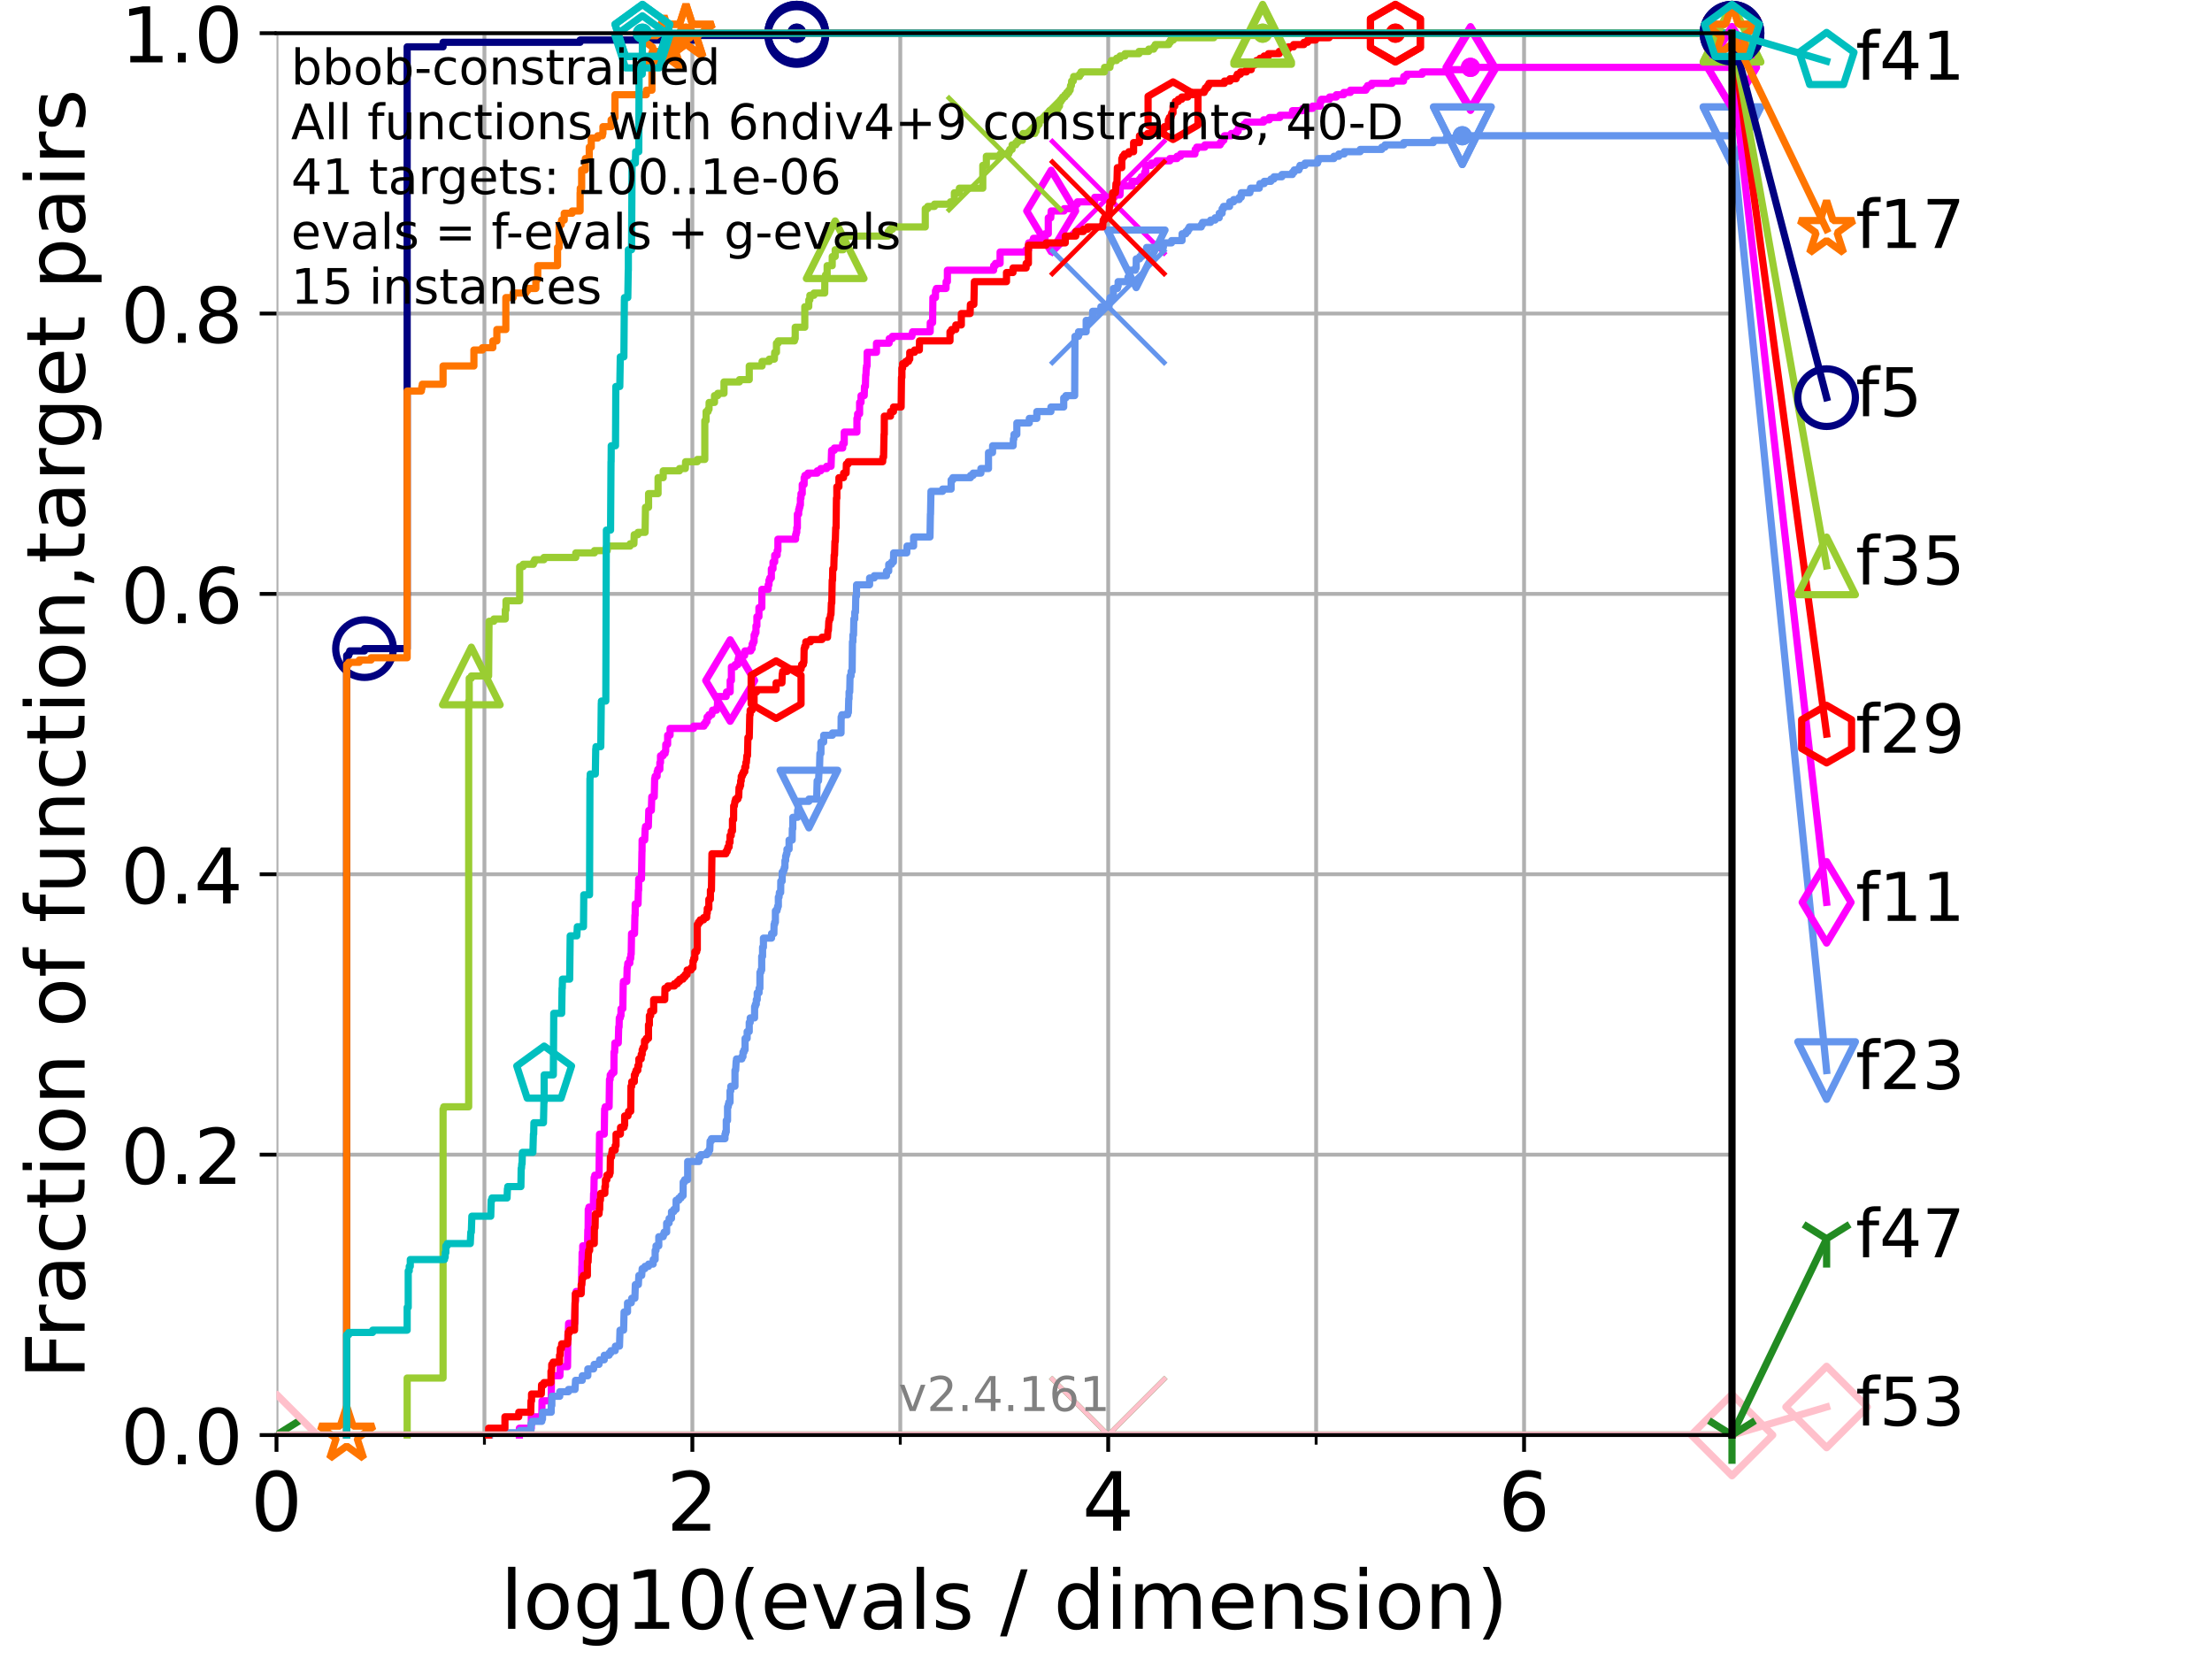 <?xml version="1.0" encoding="utf-8" standalone="no"?>
<!DOCTYPE svg PUBLIC "-//W3C//DTD SVG 1.1//EN"
  "http://www.w3.org/Graphics/SVG/1.1/DTD/svg11.dtd">
<!-- Created with matplotlib (https://matplotlib.org/) -->
<svg height="345.6pt" version="1.1" viewBox="0 0 460.8 345.6" width="460.8pt" xmlns="http://www.w3.org/2000/svg" xmlns:xlink="http://www.w3.org/1999/xlink">
 <defs>
  <style type="text/css">*{stroke-linecap:butt;stroke-linejoin:round;}</style>
 </defs>
 <g id="figure_1">
  <g id="patch_1">
   <path d="M 0 345.6 
L 460.8 345.6 
L 460.8 0 
L 0 0 
z
" style="fill:#ffffff;"/>
  </g>
  <g id="axes_1">
   <g id="patch_2">
    <path d="M 57.6 298.944 
L 360.806 298.944 
L 360.806 6.912 
L 57.6 6.912 
z
" style="fill:#ffffff;"/>
   </g>
   <g id="matplotlib.axis_1">
    <g id="xtick_1">
     <g id="line2d_1">
      <path clip-path="url(#p939c2c200c)" d="M 57.6 298.944 
L 57.6 6.912 
" style="fill:none;stroke:#b0b0b0;stroke-linecap:square;stroke-width:0.8;"/>
     </g>
     <g id="line2d_2">
      <defs>
       <path d="M 0 0 
L 0 3.5 
" id="md365676f7e" style="stroke:#000000;stroke-width:0.8;"/>
      </defs>
      <g>
       <use style="stroke:#000000;stroke-width:0.8;" x="57.6" xlink:href="#md365676f7e" y="298.944"/>
      </g>
     </g>
     <g id="text_1">
      <!-- 0 -->
      <g transform="translate(52.192 318.861)scale(0.17 -0.17)">
       <defs>
        <path d="M 31.781 66.406 
Q 24.172 66.406 20.328 58.906 
Q 16.5 51.422 16.5 36.375 
Q 16.5 21.391 20.328 13.891 
Q 24.172 6.391 31.781 6.391 
Q 39.453 6.391 43.281 13.891 
Q 47.125 21.391 47.125 36.375 
Q 47.125 51.422 43.281 58.906 
Q 39.453 66.406 31.781 66.406 
z
M 31.781 74.219 
Q 44.047 74.219 50.516 64.516 
Q 56.984 54.828 56.984 36.375 
Q 56.984 17.969 50.516 8.266 
Q 44.047 -1.422 31.781 -1.422 
Q 19.531 -1.422 13.062 8.266 
Q 6.594 17.969 6.594 36.375 
Q 6.594 54.828 13.062 64.516 
Q 19.531 74.219 31.781 74.219 
z
" id="DejaVuSans-48"/>
       </defs>
       <use xlink:href="#DejaVuSans-48"/>
      </g>
     </g>
    </g>
    <g id="xtick_2">
     <g id="line2d_3">
      <path clip-path="url(#p939c2c200c)" d="M 144.23 298.944 
L 144.23 6.912 
" style="fill:none;stroke:#b0b0b0;stroke-linecap:square;stroke-width:0.8;"/>
     </g>
     <g id="line2d_4">
      <g>
       <use style="stroke:#000000;stroke-width:0.8;" x="144.23" xlink:href="#md365676f7e" y="298.944"/>
      </g>
     </g>
     <g id="text_2">
      <!-- 2 -->
      <g transform="translate(138.822 318.861)scale(0.17 -0.17)">
       <defs>
        <path d="M 19.188 8.297 
L 53.609 8.297 
L 53.609 0 
L 7.328 0 
L 7.328 8.297 
Q 12.938 14.109 22.625 23.891 
Q 32.328 33.688 34.812 36.531 
Q 39.547 41.844 41.422 45.531 
Q 43.312 49.219 43.312 52.781 
Q 43.312 58.594 39.234 62.25 
Q 35.156 65.922 28.609 65.922 
Q 23.969 65.922 18.812 64.312 
Q 13.672 62.703 7.812 59.422 
L 7.812 69.391 
Q 13.766 71.781 18.938 73 
Q 24.125 74.219 28.422 74.219 
Q 39.75 74.219 46.484 68.547 
Q 53.219 62.891 53.219 53.422 
Q 53.219 48.922 51.531 44.891 
Q 49.859 40.875 45.406 35.406 
Q 44.188 33.984 37.641 27.219 
Q 31.109 20.453 19.188 8.297 
z
" id="DejaVuSans-50"/>
       </defs>
       <use xlink:href="#DejaVuSans-50"/>
      </g>
     </g>
    </g>
    <g id="xtick_3">
     <g id="line2d_5">
      <path clip-path="url(#p939c2c200c)" d="M 230.861 298.944 
L 230.861 6.912 
" style="fill:none;stroke:#b0b0b0;stroke-linecap:square;stroke-width:0.8;"/>
     </g>
     <g id="line2d_6">
      <g>
       <use style="stroke:#000000;stroke-width:0.8;" x="230.861" xlink:href="#md365676f7e" y="298.944"/>
      </g>
     </g>
     <g id="text_3">
      <!-- 4 -->
      <g transform="translate(225.453 318.861)scale(0.17 -0.17)">
       <defs>
        <path d="M 37.797 64.312 
L 12.891 25.391 
L 37.797 25.391 
z
M 35.203 72.906 
L 47.609 72.906 
L 47.609 25.391 
L 58.016 25.391 
L 58.016 17.188 
L 47.609 17.188 
L 47.609 0 
L 37.797 0 
L 37.797 17.188 
L 4.891 17.188 
L 4.891 26.703 
z
" id="DejaVuSans-52"/>
       </defs>
       <use xlink:href="#DejaVuSans-52"/>
      </g>
     </g>
    </g>
    <g id="xtick_4">
     <g id="line2d_7">
      <path clip-path="url(#p939c2c200c)" d="M 317.491 298.944 
L 317.491 6.912 
" style="fill:none;stroke:#b0b0b0;stroke-linecap:square;stroke-width:0.8;"/>
     </g>
     <g id="line2d_8">
      <g>
       <use style="stroke:#000000;stroke-width:0.8;" x="317.491" xlink:href="#md365676f7e" y="298.944"/>
      </g>
     </g>
     <g id="text_4">
      <!-- 6 -->
      <g transform="translate(312.083 318.861)scale(0.17 -0.17)">
       <defs>
        <path d="M 33.016 40.375 
Q 26.375 40.375 22.484 35.828 
Q 18.609 31.297 18.609 23.391 
Q 18.609 15.531 22.484 10.953 
Q 26.375 6.391 33.016 6.391 
Q 39.656 6.391 43.531 10.953 
Q 47.406 15.531 47.406 23.391 
Q 47.406 31.297 43.531 35.828 
Q 39.656 40.375 33.016 40.375 
z
M 52.594 71.297 
L 52.594 62.312 
Q 48.875 64.062 45.094 64.984 
Q 41.312 65.922 37.594 65.922 
Q 27.828 65.922 22.672 59.328 
Q 17.531 52.734 16.797 39.406 
Q 19.672 43.656 24.016 45.922 
Q 28.375 48.188 33.594 48.188 
Q 44.578 48.188 50.953 41.516 
Q 57.328 34.859 57.328 23.391 
Q 57.328 12.156 50.688 5.359 
Q 44.047 -1.422 33.016 -1.422 
Q 20.359 -1.422 13.672 8.266 
Q 6.984 17.969 6.984 36.375 
Q 6.984 53.656 15.188 63.938 
Q 23.391 74.219 37.203 74.219 
Q 40.922 74.219 44.703 73.484 
Q 48.484 72.75 52.594 71.297 
z
" id="DejaVuSans-54"/>
       </defs>
       <use xlink:href="#DejaVuSans-54"/>
      </g>
     </g>
    </g>
    <g id="xtick_5">
     <g id="line2d_9">
      <path clip-path="url(#p939c2c200c)" d="M 100.915 298.944 
L 100.915 6.912 
" style="fill:none;stroke:#b0b0b0;stroke-linecap:square;stroke-width:0.8;"/>
     </g>
     <g id="line2d_10">
      <defs>
       <path d="M 0 0 
L 0 2 
" id="mea5e33afc5" style="stroke:#000000;stroke-width:0.6;"/>
      </defs>
      <g>
       <use style="stroke:#000000;stroke-width:0.6;" x="100.915" xlink:href="#mea5e33afc5" y="298.944"/>
      </g>
     </g>
    </g>
    <g id="xtick_6">
     <g id="line2d_11">
      <path clip-path="url(#p939c2c200c)" d="M 187.546 298.944 
L 187.546 6.912 
" style="fill:none;stroke:#b0b0b0;stroke-linecap:square;stroke-width:0.8;"/>
     </g>
     <g id="line2d_12">
      <g>
       <use style="stroke:#000000;stroke-width:0.6;" x="187.546" xlink:href="#mea5e33afc5" y="298.944"/>
      </g>
     </g>
    </g>
    <g id="xtick_7">
     <g id="line2d_13">
      <path clip-path="url(#p939c2c200c)" d="M 274.176 298.944 
L 274.176 6.912 
" style="fill:none;stroke:#b0b0b0;stroke-linecap:square;stroke-width:0.8;"/>
     </g>
     <g id="line2d_14">
      <g>
       <use style="stroke:#000000;stroke-width:0.6;" x="274.176" xlink:href="#mea5e33afc5" y="298.944"/>
      </g>
     </g>
    </g>
    <g id="xtick_8">
     <g id="line2d_15">
      <path clip-path="url(#p939c2c200c)" d="M 360.806 298.944 
L 360.806 6.912 
" style="fill:none;stroke:#b0b0b0;stroke-linecap:square;stroke-width:0.8;"/>
     </g>
     <g id="line2d_16">
      <g>
       <use style="stroke:#000000;stroke-width:0.6;" x="360.806" xlink:href="#mea5e33afc5" y="298.944"/>
      </g>
     </g>
    </g>
    <g id="text_5">
     <!-- log10(evals / dimension) -->
     <g transform="translate(104.239 339.314)scale(0.17 -0.17)">
      <defs>
       <path d="M 9.422 75.984 
L 18.406 75.984 
L 18.406 0 
L 9.422 0 
z
" id="DejaVuSans-108"/>
       <path d="M 30.609 48.391 
Q 23.391 48.391 19.188 42.75 
Q 14.984 37.109 14.984 27.297 
Q 14.984 17.484 19.156 11.844 
Q 23.344 6.203 30.609 6.203 
Q 37.797 6.203 41.984 11.859 
Q 46.188 17.531 46.188 27.297 
Q 46.188 37.016 41.984 42.703 
Q 37.797 48.391 30.609 48.391 
z
M 30.609 56 
Q 42.328 56 49.016 48.375 
Q 55.719 40.766 55.719 27.297 
Q 55.719 13.875 49.016 6.219 
Q 42.328 -1.422 30.609 -1.422 
Q 18.844 -1.422 12.172 6.219 
Q 5.516 13.875 5.516 27.297 
Q 5.516 40.766 12.172 48.375 
Q 18.844 56 30.609 56 
z
" id="DejaVuSans-111"/>
       <path d="M 45.406 27.984 
Q 45.406 37.75 41.375 43.109 
Q 37.359 48.484 30.078 48.484 
Q 22.859 48.484 18.828 43.109 
Q 14.797 37.75 14.797 27.984 
Q 14.797 18.266 18.828 12.891 
Q 22.859 7.516 30.078 7.516 
Q 37.359 7.516 41.375 12.891 
Q 45.406 18.266 45.406 27.984 
z
M 54.391 6.781 
Q 54.391 -7.172 48.188 -13.984 
Q 42 -20.797 29.203 -20.797 
Q 24.469 -20.797 20.266 -20.094 
Q 16.062 -19.391 12.109 -17.922 
L 12.109 -9.188 
Q 16.062 -11.328 19.922 -12.344 
Q 23.781 -13.375 27.781 -13.375 
Q 36.625 -13.375 41.016 -8.766 
Q 45.406 -4.156 45.406 5.172 
L 45.406 9.625 
Q 42.625 4.781 38.281 2.391 
Q 33.938 0 27.875 0 
Q 17.828 0 11.672 7.656 
Q 5.516 15.328 5.516 27.984 
Q 5.516 40.672 11.672 48.328 
Q 17.828 56 27.875 56 
Q 33.938 56 38.281 53.609 
Q 42.625 51.219 45.406 46.391 
L 45.406 54.688 
L 54.391 54.688 
z
" id="DejaVuSans-103"/>
       <path d="M 12.406 8.297 
L 28.516 8.297 
L 28.516 63.922 
L 10.984 60.406 
L 10.984 69.391 
L 28.422 72.906 
L 38.281 72.906 
L 38.281 8.297 
L 54.391 8.297 
L 54.391 0 
L 12.406 0 
z
" id="DejaVuSans-49"/>
       <path d="M 31 75.875 
Q 24.469 64.656 21.281 53.656 
Q 18.109 42.672 18.109 31.391 
Q 18.109 20.125 21.312 9.062 
Q 24.516 -2 31 -13.188 
L 23.188 -13.188 
Q 15.875 -1.703 12.234 9.375 
Q 8.594 20.453 8.594 31.391 
Q 8.594 42.281 12.203 53.312 
Q 15.828 64.359 23.188 75.875 
z
" id="DejaVuSans-40"/>
       <path d="M 56.203 29.594 
L 56.203 25.203 
L 14.891 25.203 
Q 15.484 15.922 20.484 11.062 
Q 25.484 6.203 34.422 6.203 
Q 39.594 6.203 44.453 7.469 
Q 49.312 8.734 54.109 11.281 
L 54.109 2.781 
Q 49.266 0.734 44.188 -0.344 
Q 39.109 -1.422 33.891 -1.422 
Q 20.797 -1.422 13.156 6.188 
Q 5.516 13.812 5.516 26.812 
Q 5.516 40.234 12.766 48.109 
Q 20.016 56 32.328 56 
Q 43.359 56 49.781 48.891 
Q 56.203 41.797 56.203 29.594 
z
M 47.219 32.234 
Q 47.125 39.594 43.094 43.984 
Q 39.062 48.391 32.422 48.391 
Q 24.906 48.391 20.391 44.141 
Q 15.875 39.891 15.188 32.172 
z
" id="DejaVuSans-101"/>
       <path d="M 2.984 54.688 
L 12.5 54.688 
L 29.594 8.797 
L 46.688 54.688 
L 56.203 54.688 
L 35.688 0 
L 23.484 0 
z
" id="DejaVuSans-118"/>
       <path d="M 34.281 27.484 
Q 23.391 27.484 19.188 25 
Q 14.984 22.516 14.984 16.5 
Q 14.984 11.719 18.141 8.906 
Q 21.297 6.109 26.703 6.109 
Q 34.188 6.109 38.703 11.406 
Q 43.219 16.703 43.219 25.484 
L 43.219 27.484 
z
M 52.203 31.203 
L 52.203 0 
L 43.219 0 
L 43.219 8.297 
Q 40.141 3.328 35.547 0.953 
Q 30.953 -1.422 24.312 -1.422 
Q 15.922 -1.422 10.953 3.297 
Q 6 8.016 6 15.922 
Q 6 25.141 12.172 29.828 
Q 18.359 34.516 30.609 34.516 
L 43.219 34.516 
L 43.219 35.406 
Q 43.219 41.609 39.141 45 
Q 35.062 48.391 27.688 48.391 
Q 23 48.391 18.547 47.266 
Q 14.109 46.141 10.016 43.891 
L 10.016 52.203 
Q 14.938 54.109 19.578 55.047 
Q 24.219 56 28.609 56 
Q 40.484 56 46.344 49.844 
Q 52.203 43.703 52.203 31.203 
z
" id="DejaVuSans-97"/>
       <path d="M 44.281 53.078 
L 44.281 44.578 
Q 40.484 46.531 36.375 47.5 
Q 32.281 48.484 27.875 48.484 
Q 21.188 48.484 17.844 46.438 
Q 14.5 44.391 14.5 40.281 
Q 14.5 37.156 16.891 35.375 
Q 19.281 33.594 26.516 31.984 
L 29.594 31.297 
Q 39.156 29.25 43.188 25.516 
Q 47.219 21.781 47.219 15.094 
Q 47.219 7.469 41.188 3.016 
Q 35.156 -1.422 24.609 -1.422 
Q 20.219 -1.422 15.453 -0.562 
Q 10.688 0.297 5.422 2 
L 5.422 11.281 
Q 10.406 8.688 15.234 7.391 
Q 20.062 6.109 24.812 6.109 
Q 31.156 6.109 34.562 8.281 
Q 37.984 10.453 37.984 14.406 
Q 37.984 18.062 35.516 20.016 
Q 33.062 21.969 24.703 23.781 
L 21.578 24.516 
Q 13.234 26.266 9.516 29.906 
Q 5.812 33.547 5.812 39.891 
Q 5.812 47.609 11.281 51.797 
Q 16.75 56 26.812 56 
Q 31.781 56 36.172 55.266 
Q 40.578 54.547 44.281 53.078 
z
" id="DejaVuSans-115"/>
       <path id="DejaVuSans-32"/>
       <path d="M 25.391 72.906 
L 33.688 72.906 
L 8.297 -9.281 
L 0 -9.281 
z
" id="DejaVuSans-47"/>
       <path d="M 45.406 46.391 
L 45.406 75.984 
L 54.391 75.984 
L 54.391 0 
L 45.406 0 
L 45.406 8.203 
Q 42.578 3.328 38.25 0.953 
Q 33.938 -1.422 27.875 -1.422 
Q 17.969 -1.422 11.734 6.484 
Q 5.516 14.406 5.516 27.297 
Q 5.516 40.188 11.734 48.094 
Q 17.969 56 27.875 56 
Q 33.938 56 38.25 53.625 
Q 42.578 51.266 45.406 46.391 
z
M 14.797 27.297 
Q 14.797 17.391 18.875 11.75 
Q 22.953 6.109 30.078 6.109 
Q 37.203 6.109 41.297 11.75 
Q 45.406 17.391 45.406 27.297 
Q 45.406 37.203 41.297 42.844 
Q 37.203 48.484 30.078 48.484 
Q 22.953 48.484 18.875 42.844 
Q 14.797 37.203 14.797 27.297 
z
" id="DejaVuSans-100"/>
       <path d="M 9.422 54.688 
L 18.406 54.688 
L 18.406 0 
L 9.422 0 
z
M 9.422 75.984 
L 18.406 75.984 
L 18.406 64.594 
L 9.422 64.594 
z
" id="DejaVuSans-105"/>
       <path d="M 52 44.188 
Q 55.375 50.25 60.062 53.125 
Q 64.75 56 71.094 56 
Q 79.641 56 84.281 50.016 
Q 88.922 44.047 88.922 33.016 
L 88.922 0 
L 79.891 0 
L 79.891 32.719 
Q 79.891 40.578 77.094 44.375 
Q 74.312 48.188 68.609 48.188 
Q 61.625 48.188 57.562 43.547 
Q 53.516 38.922 53.516 30.906 
L 53.516 0 
L 44.484 0 
L 44.484 32.719 
Q 44.484 40.625 41.703 44.406 
Q 38.922 48.188 33.109 48.188 
Q 26.219 48.188 22.156 43.531 
Q 18.109 38.875 18.109 30.906 
L 18.109 0 
L 9.078 0 
L 9.078 54.688 
L 18.109 54.688 
L 18.109 46.188 
Q 21.188 51.219 25.484 53.609 
Q 29.781 56 35.688 56 
Q 41.656 56 45.828 52.969 
Q 50 49.953 52 44.188 
z
" id="DejaVuSans-109"/>
       <path d="M 54.891 33.016 
L 54.891 0 
L 45.906 0 
L 45.906 32.719 
Q 45.906 40.484 42.875 44.328 
Q 39.844 48.188 33.797 48.188 
Q 26.516 48.188 22.312 43.547 
Q 18.109 38.922 18.109 30.906 
L 18.109 0 
L 9.078 0 
L 9.078 54.688 
L 18.109 54.688 
L 18.109 46.188 
Q 21.344 51.125 25.703 53.562 
Q 30.078 56 35.797 56 
Q 45.219 56 50.047 50.172 
Q 54.891 44.344 54.891 33.016 
z
" id="DejaVuSans-110"/>
       <path d="M 8.016 75.875 
L 15.828 75.875 
Q 23.141 64.359 26.781 53.312 
Q 30.422 42.281 30.422 31.391 
Q 30.422 20.453 26.781 9.375 
Q 23.141 -1.703 15.828 -13.188 
L 8.016 -13.188 
Q 14.5 -2 17.703 9.062 
Q 20.906 20.125 20.906 31.391 
Q 20.906 42.672 17.703 53.656 
Q 14.5 64.656 8.016 75.875 
z
" id="DejaVuSans-41"/>
      </defs>
      <use xlink:href="#DejaVuSans-108"/>
      <use x="27.783" xlink:href="#DejaVuSans-111"/>
      <use x="88.965" xlink:href="#DejaVuSans-103"/>
      <use x="152.441" xlink:href="#DejaVuSans-49"/>
      <use x="216.064" xlink:href="#DejaVuSans-48"/>
      <use x="279.688" xlink:href="#DejaVuSans-40"/>
      <use x="318.701" xlink:href="#DejaVuSans-101"/>
      <use x="380.225" xlink:href="#DejaVuSans-118"/>
      <use x="439.404" xlink:href="#DejaVuSans-97"/>
      <use x="500.684" xlink:href="#DejaVuSans-108"/>
      <use x="528.467" xlink:href="#DejaVuSans-115"/>
      <use x="580.566" xlink:href="#DejaVuSans-32"/>
      <use x="612.354" xlink:href="#DejaVuSans-47"/>
      <use x="646.045" xlink:href="#DejaVuSans-32"/>
      <use x="677.832" xlink:href="#DejaVuSans-100"/>
      <use x="741.309" xlink:href="#DejaVuSans-105"/>
      <use x="769.092" xlink:href="#DejaVuSans-109"/>
      <use x="866.504" xlink:href="#DejaVuSans-101"/>
      <use x="928.027" xlink:href="#DejaVuSans-110"/>
      <use x="991.406" xlink:href="#DejaVuSans-115"/>
      <use x="1043.506" xlink:href="#DejaVuSans-105"/>
      <use x="1071.289" xlink:href="#DejaVuSans-111"/>
      <use x="1132.471" xlink:href="#DejaVuSans-110"/>
      <use x="1195.85" xlink:href="#DejaVuSans-41"/>
     </g>
    </g>
   </g>
   <g id="matplotlib.axis_2">
    <g id="ytick_1">
     <g id="line2d_17">
      <path clip-path="url(#p939c2c200c)" d="M 57.6 298.944 
L 360.806 298.944 
" style="fill:none;stroke:#b0b0b0;stroke-linecap:square;stroke-width:0.8;"/>
     </g>
     <g id="line2d_18">
      <defs>
       <path d="M 0 0 
L -3.5 0 
" id="me8360a5f91" style="stroke:#000000;stroke-width:0.8;"/>
      </defs>
      <g>
       <use style="stroke:#000000;stroke-width:0.8;" x="57.6" xlink:href="#me8360a5f91" y="298.944"/>
      </g>
     </g>
     <g id="text_6">
      <!-- 0.0 -->
      <g transform="translate(25.155 305.023)scale(0.16 -0.16)">
       <defs>
        <path d="M 10.688 12.406 
L 21 12.406 
L 21 0 
L 10.688 0 
z
" id="DejaVuSans-46"/>
       </defs>
       <use xlink:href="#DejaVuSans-48"/>
       <use x="63.623" xlink:href="#DejaVuSans-46"/>
       <use x="95.41" xlink:href="#DejaVuSans-48"/>
      </g>
     </g>
    </g>
    <g id="ytick_2">
     <g id="line2d_19">
      <path clip-path="url(#p939c2c200c)" d="M 57.6 240.538 
L 360.806 240.538 
" style="fill:none;stroke:#b0b0b0;stroke-linecap:square;stroke-width:0.8;"/>
     </g>
     <g id="line2d_20">
      <g>
       <use style="stroke:#000000;stroke-width:0.8;" x="57.6" xlink:href="#me8360a5f91" y="240.538"/>
      </g>
     </g>
     <g id="text_7">
      <!-- 0.2 -->
      <g transform="translate(25.155 246.616)scale(0.16 -0.16)">
       <use xlink:href="#DejaVuSans-48"/>
       <use x="63.623" xlink:href="#DejaVuSans-46"/>
       <use x="95.41" xlink:href="#DejaVuSans-50"/>
      </g>
     </g>
    </g>
    <g id="ytick_3">
     <g id="line2d_21">
      <path clip-path="url(#p939c2c200c)" d="M 57.6 182.131 
L 360.806 182.131 
" style="fill:none;stroke:#b0b0b0;stroke-linecap:square;stroke-width:0.8;"/>
     </g>
     <g id="line2d_22">
      <g>
       <use style="stroke:#000000;stroke-width:0.8;" x="57.6" xlink:href="#me8360a5f91" y="182.131"/>
      </g>
     </g>
     <g id="text_8">
      <!-- 0.4 -->
      <g transform="translate(25.155 188.21)scale(0.16 -0.16)">
       <use xlink:href="#DejaVuSans-48"/>
       <use x="63.623" xlink:href="#DejaVuSans-46"/>
       <use x="95.41" xlink:href="#DejaVuSans-52"/>
      </g>
     </g>
    </g>
    <g id="ytick_4">
     <g id="line2d_23">
      <path clip-path="url(#p939c2c200c)" d="M 57.6 123.725 
L 360.806 123.725 
" style="fill:none;stroke:#b0b0b0;stroke-linecap:square;stroke-width:0.8;"/>
     </g>
     <g id="line2d_24">
      <g>
       <use style="stroke:#000000;stroke-width:0.8;" x="57.6" xlink:href="#me8360a5f91" y="123.725"/>
      </g>
     </g>
     <g id="text_9">
      <!-- 0.6 -->
      <g transform="translate(25.155 129.804)scale(0.16 -0.16)">
       <use xlink:href="#DejaVuSans-48"/>
       <use x="63.623" xlink:href="#DejaVuSans-46"/>
       <use x="95.41" xlink:href="#DejaVuSans-54"/>
      </g>
     </g>
    </g>
    <g id="ytick_5">
     <g id="line2d_25">
      <path clip-path="url(#p939c2c200c)" d="M 57.6 65.318 
L 360.806 65.318 
" style="fill:none;stroke:#b0b0b0;stroke-linecap:square;stroke-width:0.8;"/>
     </g>
     <g id="line2d_26">
      <g>
       <use style="stroke:#000000;stroke-width:0.8;" x="57.6" xlink:href="#me8360a5f91" y="65.318"/>
      </g>
     </g>
     <g id="text_10">
      <!-- 0.8 -->
      <g transform="translate(25.155 71.397)scale(0.16 -0.16)">
       <defs>
        <path d="M 31.781 34.625 
Q 24.75 34.625 20.719 30.859 
Q 16.703 27.094 16.703 20.516 
Q 16.703 13.922 20.719 10.156 
Q 24.75 6.391 31.781 6.391 
Q 38.812 6.391 42.859 10.172 
Q 46.922 13.969 46.922 20.516 
Q 46.922 27.094 42.891 30.859 
Q 38.875 34.625 31.781 34.625 
z
M 21.922 38.812 
Q 15.578 40.375 12.031 44.719 
Q 8.5 49.078 8.5 55.328 
Q 8.5 64.062 14.719 69.141 
Q 20.953 74.219 31.781 74.219 
Q 42.672 74.219 48.875 69.141 
Q 55.078 64.062 55.078 55.328 
Q 55.078 49.078 51.531 44.719 
Q 48 40.375 41.703 38.812 
Q 48.828 37.156 52.797 32.312 
Q 56.781 27.484 56.781 20.516 
Q 56.781 9.906 50.312 4.234 
Q 43.844 -1.422 31.781 -1.422 
Q 19.734 -1.422 13.25 4.234 
Q 6.781 9.906 6.781 20.516 
Q 6.781 27.484 10.781 32.312 
Q 14.797 37.156 21.922 38.812 
z
M 18.312 54.391 
Q 18.312 48.734 21.844 45.562 
Q 25.391 42.391 31.781 42.391 
Q 38.141 42.391 41.719 45.562 
Q 45.312 48.734 45.312 54.391 
Q 45.312 60.062 41.719 63.234 
Q 38.141 66.406 31.781 66.406 
Q 25.391 66.406 21.844 63.234 
Q 18.312 60.062 18.312 54.391 
z
" id="DejaVuSans-56"/>
       </defs>
       <use xlink:href="#DejaVuSans-48"/>
       <use x="63.623" xlink:href="#DejaVuSans-46"/>
       <use x="95.41" xlink:href="#DejaVuSans-56"/>
      </g>
     </g>
    </g>
    <g id="ytick_6">
     <g id="line2d_27">
      <path clip-path="url(#p939c2c200c)" d="M 57.6 6.912 
L 360.806 6.912 
" style="fill:none;stroke:#b0b0b0;stroke-linecap:square;stroke-width:0.8;"/>
     </g>
     <g id="line2d_28">
      <g>
       <use style="stroke:#000000;stroke-width:0.8;" x="57.6" xlink:href="#me8360a5f91" y="6.912"/>
      </g>
     </g>
     <g id="text_11">
      <!-- 1.0 -->
      <g transform="translate(25.155 12.991)scale(0.16 -0.16)">
       <use xlink:href="#DejaVuSans-49"/>
       <use x="63.623" xlink:href="#DejaVuSans-46"/>
       <use x="95.41" xlink:href="#DejaVuSans-48"/>
      </g>
     </g>
    </g>
    <g id="text_12">
     <!-- Fraction of function,target pairs -->
     <g transform="translate(17.62 287.313)rotate(-90)scale(0.17 -0.17)">
      <defs>
       <path d="M 9.812 72.906 
L 51.703 72.906 
L 51.703 64.594 
L 19.672 64.594 
L 19.672 43.109 
L 48.578 43.109 
L 48.578 34.812 
L 19.672 34.812 
L 19.672 0 
L 9.812 0 
z
" id="DejaVuSans-70"/>
       <path d="M 41.109 46.297 
Q 39.594 47.172 37.812 47.578 
Q 36.031 48 33.891 48 
Q 26.266 48 22.188 43.047 
Q 18.109 38.094 18.109 28.812 
L 18.109 0 
L 9.078 0 
L 9.078 54.688 
L 18.109 54.688 
L 18.109 46.188 
Q 20.953 51.172 25.484 53.578 
Q 30.031 56 36.531 56 
Q 37.453 56 38.578 55.875 
Q 39.703 55.766 41.062 55.516 
z
" id="DejaVuSans-114"/>
       <path d="M 48.781 52.594 
L 48.781 44.188 
Q 44.969 46.297 41.141 47.344 
Q 37.312 48.391 33.406 48.391 
Q 24.656 48.391 19.812 42.844 
Q 14.984 37.312 14.984 27.297 
Q 14.984 17.281 19.812 11.734 
Q 24.656 6.203 33.406 6.203 
Q 37.312 6.203 41.141 7.25 
Q 44.969 8.297 48.781 10.406 
L 48.781 2.094 
Q 45.016 0.344 40.984 -0.531 
Q 36.969 -1.422 32.422 -1.422 
Q 20.062 -1.422 12.781 6.344 
Q 5.516 14.109 5.516 27.297 
Q 5.516 40.672 12.859 48.328 
Q 20.219 56 33.016 56 
Q 37.156 56 41.109 55.141 
Q 45.062 54.297 48.781 52.594 
z
" id="DejaVuSans-99"/>
       <path d="M 18.312 70.219 
L 18.312 54.688 
L 36.812 54.688 
L 36.812 47.703 
L 18.312 47.703 
L 18.312 18.016 
Q 18.312 11.328 20.141 9.422 
Q 21.969 7.516 27.594 7.516 
L 36.812 7.516 
L 36.812 0 
L 27.594 0 
Q 17.188 0 13.234 3.875 
Q 9.281 7.766 9.281 18.016 
L 9.281 47.703 
L 2.688 47.703 
L 2.688 54.688 
L 9.281 54.688 
L 9.281 70.219 
z
" id="DejaVuSans-116"/>
       <path d="M 37.109 75.984 
L 37.109 68.5 
L 28.516 68.5 
Q 23.688 68.5 21.797 66.547 
Q 19.922 64.594 19.922 59.516 
L 19.922 54.688 
L 34.719 54.688 
L 34.719 47.703 
L 19.922 47.703 
L 19.922 0 
L 10.891 0 
L 10.891 47.703 
L 2.297 47.703 
L 2.297 54.688 
L 10.891 54.688 
L 10.891 58.5 
Q 10.891 67.625 15.141 71.797 
Q 19.391 75.984 28.609 75.984 
z
" id="DejaVuSans-102"/>
       <path d="M 8.5 21.578 
L 8.5 54.688 
L 17.484 54.688 
L 17.484 21.922 
Q 17.484 14.156 20.5 10.266 
Q 23.531 6.391 29.594 6.391 
Q 36.859 6.391 41.078 11.031 
Q 45.312 15.672 45.312 23.688 
L 45.312 54.688 
L 54.297 54.688 
L 54.297 0 
L 45.312 0 
L 45.312 8.406 
Q 42.047 3.422 37.719 1 
Q 33.406 -1.422 27.688 -1.422 
Q 18.266 -1.422 13.375 4.438 
Q 8.5 10.297 8.5 21.578 
z
M 31.109 56 
z
" id="DejaVuSans-117"/>
       <path d="M 11.719 12.406 
L 22.016 12.406 
L 22.016 4 
L 14.016 -11.625 
L 7.719 -11.625 
L 11.719 4 
z
" id="DejaVuSans-44"/>
       <path d="M 18.109 8.203 
L 18.109 -20.797 
L 9.078 -20.797 
L 9.078 54.688 
L 18.109 54.688 
L 18.109 46.391 
Q 20.953 51.266 25.266 53.625 
Q 29.594 56 35.594 56 
Q 45.562 56 51.781 48.094 
Q 58.016 40.188 58.016 27.297 
Q 58.016 14.406 51.781 6.484 
Q 45.562 -1.422 35.594 -1.422 
Q 29.594 -1.422 25.266 0.953 
Q 20.953 3.328 18.109 8.203 
z
M 48.688 27.297 
Q 48.688 37.203 44.609 42.844 
Q 40.531 48.484 33.406 48.484 
Q 26.266 48.484 22.188 42.844 
Q 18.109 37.203 18.109 27.297 
Q 18.109 17.391 22.188 11.75 
Q 26.266 6.109 33.406 6.109 
Q 40.531 6.109 44.609 11.75 
Q 48.688 17.391 48.688 27.297 
z
" id="DejaVuSans-112"/>
      </defs>
      <use xlink:href="#DejaVuSans-70"/>
      <use x="50.27" xlink:href="#DejaVuSans-114"/>
      <use x="91.383" xlink:href="#DejaVuSans-97"/>
      <use x="152.662" xlink:href="#DejaVuSans-99"/>
      <use x="207.643" xlink:href="#DejaVuSans-116"/>
      <use x="246.852" xlink:href="#DejaVuSans-105"/>
      <use x="274.635" xlink:href="#DejaVuSans-111"/>
      <use x="335.816" xlink:href="#DejaVuSans-110"/>
      <use x="399.195" xlink:href="#DejaVuSans-32"/>
      <use x="430.982" xlink:href="#DejaVuSans-111"/>
      <use x="492.164" xlink:href="#DejaVuSans-102"/>
      <use x="527.369" xlink:href="#DejaVuSans-32"/>
      <use x="559.156" xlink:href="#DejaVuSans-102"/>
      <use x="594.361" xlink:href="#DejaVuSans-117"/>
      <use x="657.74" xlink:href="#DejaVuSans-110"/>
      <use x="721.119" xlink:href="#DejaVuSans-99"/>
      <use x="776.1" xlink:href="#DejaVuSans-116"/>
      <use x="815.309" xlink:href="#DejaVuSans-105"/>
      <use x="843.092" xlink:href="#DejaVuSans-111"/>
      <use x="904.273" xlink:href="#DejaVuSans-110"/>
      <use x="967.652" xlink:href="#DejaVuSans-44"/>
      <use x="999.439" xlink:href="#DejaVuSans-116"/>
      <use x="1038.648" xlink:href="#DejaVuSans-97"/>
      <use x="1099.928" xlink:href="#DejaVuSans-114"/>
      <use x="1139.291" xlink:href="#DejaVuSans-103"/>
      <use x="1202.768" xlink:href="#DejaVuSans-101"/>
      <use x="1264.291" xlink:href="#DejaVuSans-116"/>
      <use x="1303.5" xlink:href="#DejaVuSans-32"/>
      <use x="1335.287" xlink:href="#DejaVuSans-112"/>
      <use x="1398.764" xlink:href="#DejaVuSans-97"/>
      <use x="1460.043" xlink:href="#DejaVuSans-105"/>
      <use x="1487.826" xlink:href="#DejaVuSans-114"/>
      <use x="1528.939" xlink:href="#DejaVuSans-115"/>
     </g>
    </g>
   </g>
   <g id="line2d_29">
    <defs>
     <path d="M 0 1.5 
C 0.398 1.5 0.779 1.342 1.061 1.061 
C 1.342 0.779 1.5 0.398 1.5 0 
C 1.5 -0.398 1.342 -0.779 1.061 -1.061 
C 0.779 -1.342 0.398 -1.5 0 -1.5 
C -0.398 -1.5 -0.779 -1.342 -1.061 -1.061 
C -1.342 -0.779 -1.5 -0.398 -1.5 0 
C -1.5 0.398 -1.342 0.779 -1.061 1.061 
C -0.779 1.342 -0.398 1.5 0 1.5 
z
" id="mec0e4303c9" style="stroke:#000080;"/>
    </defs>
    <g>
     <use style="fill:#000080;stroke:#000080;" x="165.981" xlink:href="#mec0e4303c9" y="6.912"/>
     <use style="fill:#000080;stroke:#000080;" x="165.981" xlink:href="#mec0e4303c9" y="6.912"/>
    </g>
   </g>
   <g id="line2d_30">
    <path d="M 72.217 298.944 
L 72.217 136.546 
L 72.645 136.546 
L 72.645 136.071 
L 72.855 136.071 
L 72.855 135.596 
L 75.933 135.596 
L 75.933 135.121 
L 84.819 135.121 
L 84.819 9.761 
L 92.298 9.761 
L 92.298 8.811 
L 120.847 8.811 
L 120.847 8.337 
L 145.045 8.337 
L 145.045 7.387 
L 165.981 7.387 
L 165.981 6.912 
L 360.806 6.912 
" style="fill:none;stroke:#000080;stroke-linecap:square;stroke-width:1.5;"/>
   </g>
   <g id="line2d_31">
    <defs>
     <path d="M 0 6 
C 1.591 6 3.117 5.368 4.243 4.243 
C 5.368 3.117 6 1.591 6 0 
C 6 -1.591 5.368 -3.117 4.243 -4.243 
C 3.117 -5.368 1.591 -6 0 -6 
C -1.591 -6 -3.117 -5.368 -4.243 -4.243 
C -5.368 -3.117 -6 -1.591 -6 0 
C -6 1.591 -5.368 3.117 -4.243 4.243 
C -3.117 5.368 -1.591 6 0 6 
z
" id="m98509f7142" style="stroke:#000080;stroke-width:1.5;"/>
    </defs>
    <g>
     <use style="fill-opacity:0;stroke:#000080;stroke-width:1.5;" x="75.933" xlink:href="#m98509f7142" y="135.121"/>
     <use style="fill-opacity:0;stroke:#000080;stroke-width:1.5;" x="165.981" xlink:href="#m98509f7142" y="7.387"/>
     <use style="fill-opacity:0;stroke:#000080;stroke-width:1.5;" x="165.981" xlink:href="#m98509f7142" y="6.912"/>
     <use style="fill-opacity:0;stroke:#000080;stroke-width:1.5;" x="165.981" xlink:href="#m98509f7142" y="6.912"/>
     <use style="fill-opacity:0;stroke:#000080;stroke-width:1.5;" x="360.806" xlink:href="#m98509f7142" y="6.912"/>
    </g>
   </g>
   <g id="line2d_32">
    <path style="fill:none;stroke:#000080;stroke-linecap:square;stroke-width:1.5;"/>
    <g/>
   </g>
   <g id="line2d_33">
    <defs>
     <path d="M 0 1.5 
C 0.398 1.5 0.779 1.342 1.061 1.061 
C 1.342 0.779 1.5 0.398 1.5 0 
C 1.5 -0.398 1.342 -0.779 1.061 -1.061 
C 0.779 -1.342 0.398 -1.5 0 -1.5 
C -0.398 -1.5 -0.779 -1.342 -1.061 -1.061 
C -1.342 -0.779 -1.5 -0.398 -1.5 0 
C -1.5 0.398 -1.342 0.779 -1.061 1.061 
C -0.779 1.342 -0.398 1.5 0 1.5 
z
" id="m486db7965f" style="stroke:#ff00ff;"/>
    </defs>
    <g>
     <use style="fill:#ff00ff;stroke:#ff00ff;" x="306.33" xlink:href="#m486db7965f" y="14.035"/>
     <use style="fill:#ff00ff;stroke:#ff00ff;" x="306.33" xlink:href="#m486db7965f" y="14.035"/>
    </g>
   </g>
   <g id="line2d_34">
    <path d="M 108.195 298.944 
L 108.195 297.519 
L 110.675 297.519 
L 110.675 295.145 
L 112.865 295.145 
L 112.915 291.821 
L 114.827 291.821 
L 114.872 286.598 
L 116.645 286.598 
L 116.685 284.699 
L 118.227 284.699 
L 118.302 278.051 
L 118.376 278.051 
L 118.451 275.676 
L 119.721 275.676 
L 119.825 270.928 
L 119.894 270.928 
L 119.894 269.503 
L 120.03 269.503 
L 120.03 269.029 
L 121.106 269.029 
L 121.202 263.805 
L 121.234 263.805 
L 121.266 260.956 
L 121.393 260.956 
L 121.393 259.532 
L 122.395 259.532 
L 122.455 256.208 
L 122.515 256.208 
L 122.544 251.934 
L 122.693 251.934 
L 122.693 251.459 
L 123.601 251.459 
L 123.658 248.61 
L 123.714 248.61 
L 123.77 245.286 
L 123.909 245.286 
L 123.909 244.811 
L 124.788 244.811 
L 124.894 236.264 
L 125.88 236.264 
L 125.954 231.041 
L 126.078 231.041 
L 126.078 230.566 
L 126.887 230.566 
L 126.97 224.868 
L 127.099 224.868 
L 127.122 223.918 
L 127.424 223.918 
L 127.424 223.443 
L 127.889 223.443 
L 127.911 219.169 
L 128.045 219.169 
L 128.09 217.27 
L 128.797 217.27 
L 128.882 213.946 
L 128.967 213.946 
L 129.01 212.047 
L 129.22 212.047 
L 129.22 211.572 
L 129.365 211.572 
L 129.365 210.147 
L 129.745 210.147 
L 129.826 204.924 
L 129.866 204.924 
L 129.866 204.449 
L 130.57 204.449 
L 130.647 201.6 
L 130.705 201.6 
L 130.782 200.65 
L 131.201 200.65 
L 131.201 199.701 
L 131.378 199.701 
L 131.434 198.751 
L 131.49 198.751 
L 131.564 194.477 
L 132.189 194.477 
L 132.261 190.678 
L 132.314 190.678 
L 132.332 188.304 
L 132.916 188.304 
L 132.984 185.455 
L 133.035 185.455 
L 133.052 183.081 
L 133.631 183.081 
L 133.73 177.383 
L 133.747 177.383 
L 133.763 175.008 
L 134.305 175.008 
L 134.4 172.634 
L 134.471 172.634 
L 134.471 172.159 
L 135.063 172.159 
L 135.154 168.835 
L 135.688 168.835 
L 135.776 165.986 
L 136.292 165.986 
L 136.378 162.188 
L 136.478 162.188 
L 136.478 161.713 
L 136.892 161.713 
L 136.892 160.763 
L 137.031 160.763 
L 137.031 160.288 
L 137.46 160.288 
L 137.46 158.864 
L 137.595 158.864 
L 137.595 157.439 
L 138.142 157.439 
L 138.142 156.964 
L 138.56 156.964 
L 138.56 156.489 
L 138.674 156.489 
L 138.693 155.065 
L 139.08 155.065 
L 139.08 153.165 
L 139.587 153.165 
L 139.587 151.741 
L 144.506 151.741 
L 144.506 151.266 
L 146.658 151.266 
L 146.658 150.791 
L 146.998 150.791 
L 146.998 150.316 
L 147.296 150.316 
L 147.296 149.367 
L 147.676 149.367 
L 147.676 148.892 
L 148.281 148.892 
L 148.281 148.417 
L 148.436 148.417 
L 148.436 147.942 
L 149.278 147.942 
L 149.278 147.467 
L 149.439 147.467 
L 149.514 145.093 
L 151.275 145.093 
L 151.356 144.143 
L 152.11 144.143 
L 152.11 141.769 
L 152.365 141.769 
L 152.365 138.92 
L 153.131 138.92 
L 153.131 138.445 
L 153.722 138.445 
L 153.722 137.495 
L 153.835 137.495 
L 153.835 137.021 
L 154.639 137.021 
L 154.639 136.546 
L 155.12 136.546 
L 155.183 135.596 
L 156.408 135.596 
L 156.408 135.121 
L 156.689 135.121 
L 156.689 134.171 
L 156.894 134.171 
L 156.894 133.697 
L 157.092 133.697 
L 157.092 132.272 
L 157.288 132.272 
L 157.288 131.797 
L 157.482 131.797 
L 157.482 130.373 
L 157.674 130.373 
L 157.674 128.473 
L 158.098 128.473 
L 158.098 126.574 
L 158.702 126.574 
L 158.722 122.775 
L 160.021 122.775 
L 160.021 121.825 
L 160.189 121.825 
L 160.189 120.876 
L 160.359 120.876 
L 160.359 120.401 
L 160.688 120.401 
L 160.688 118.501 
L 161.03 118.501 
L 161.03 117.077 
L 161.384 117.077 
L 161.384 115.652 
L 161.901 115.652 
L 161.901 114.703 
L 162.052 114.703 
L 162.052 112.328 
L 165.734 112.328 
L 165.734 111.379 
L 165.858 111.379 
L 165.858 110.904 
L 165.981 110.904 
L 165.981 109.954 
L 166.107 109.954 
L 166.107 107.105 
L 166.378 107.105 
L 166.378 106.155 
L 166.501 106.155 
L 166.501 105.681 
L 166.623 105.681 
L 166.623 105.206 
L 166.741 105.206 
L 166.741 103.781 
L 166.859 103.781 
L 166.859 102.831 
L 167.12 102.831 
L 167.12 100.932 
L 167.513 100.932 
L 167.521 99.508 
L 167.684 99.508 
L 167.684 99.033 
L 168.302 99.033 
L 168.302 98.558 
L 170.256 98.558 
L 170.256 98.083 
L 170.973 98.083 
L 170.973 97.608 
L 172.215 97.608 
L 172.215 97.133 
L 173.125 97.133 
L 173.236 93.809 
L 173.809 93.809 
L 173.809 93.334 
L 175.547 93.334 
L 175.547 92.385 
L 175.871 92.385 
L 175.871 90.011 
L 178.512 90.011 
L 178.512 87.161 
L 178.654 87.161 
L 178.654 86.212 
L 179.071 86.212 
L 179.071 83.838 
L 179.369 83.838 
L 179.369 82.413 
L 180.034 82.413 
L 180.092 80.514 
L 180.28 80.514 
L 180.338 78.139 
L 180.395 78.139 
L 180.453 76.715 
L 180.51 76.715 
L 180.51 76.24 
L 180.623 76.24 
L 180.643 73.391 
L 182.587 73.391 
L 182.587 71.491 
L 185.223 71.491 
L 185.238 70.542 
L 185.887 70.542 
L 185.887 70.067 
L 189.964 70.067 
L 189.964 69.592 
L 190.101 69.592 
L 190.101 69.117 
L 193.776 69.117 
L 193.79 67.218 
L 194.279 67.218 
L 194.339 61.994 
L 194.877 61.994 
L 194.877 60.57 
L 195.067 60.57 
L 195.067 60.095 
L 197.072 60.095 
L 197.095 58.671 
L 197.36 58.671 
L 197.36 56.296 
L 206.989 56.296 
L 206.989 55.347 
L 207.366 55.347 
L 207.366 54.872 
L 208.337 54.872 
L 208.337 52.497 
L 213.744 52.497 
L 213.744 52.023 
L 214.277 52.023 
L 214.288 50.598 
L 215.084 50.598 
L 215.084 50.123 
L 215.28 50.123 
L 215.28 49.648 
L 217.696 49.648 
L 217.696 48.699 
L 218.379 48.699 
L 218.379 45.375 
L 218.893 45.375 
L 218.979 43.95 
L 221.659 43.95 
L 221.659 43.475 
L 223.994 43.475 
L 223.994 42.526 
L 224.438 42.526 
L 224.438 42.051 
L 228.049 42.051 
L 228.049 41.101 
L 232.129 41.101 
L 232.129 40.626 
L 233.315 40.626 
L 233.386 38.727 
L 235.826 38.727 
L 235.827 37.777 
L 237.384 37.777 
L 237.384 37.302 
L 237.737 37.302 
L 237.737 36.827 
L 238.447 36.827 
L 238.449 35.878 
L 238.676 35.878 
L 238.678 34.453 
L 239.858 34.453 
L 239.858 33.978 
L 240.961 33.978 
L 240.961 33.504 
L 243.713 33.504 
L 243.713 33.029 
L 245.205 33.029 
L 245.205 32.554 
L 245.934 32.554 
L 245.934 32.079 
L 248.931 32.079 
L 248.983 31.129 
L 249.301 31.129 
L 249.301 30.654 
L 250.999 30.654 
L 250.999 30.18 
L 254.188 30.18 
L 254.188 29.705 
L 254.51 29.705 
L 254.51 29.23 
L 254.944 29.23 
L 254.944 28.755 
L 255.065 28.755 
L 255.065 28.28 
L 256.502 28.28 
L 256.502 27.805 
L 257.548 27.805 
L 257.548 27.33 
L 257.928 27.33 
L 258.03 26.381 
L 259.122 26.381 
L 259.122 25.906 
L 259.6 25.906 
L 259.6 25.431 
L 263.237 25.431 
L 263.237 24.956 
L 264.433 24.956 
L 264.433 24.481 
L 266.627 24.481 
L 266.627 24.007 
L 269.247 24.007 
L 269.247 23.057 
L 271.385 23.057 
L 271.385 22.582 
L 273.437 22.582 
L 273.437 22.107 
L 275.008 22.107 
L 275.024 21.157 
L 275.255 21.157 
L 275.255 20.683 
L 276.972 20.683 
L 276.972 20.208 
L 278.382 20.208 
L 278.382 19.733 
L 279.917 19.733 
L 279.917 19.258 
L 281.314 19.258 
L 281.314 18.783 
L 284.539 18.783 
L 284.539 18.308 
L 284.887 18.308 
L 284.887 17.834 
L 285.726 17.834 
L 285.726 17.359 
L 290.002 17.359 
L 290.002 16.884 
L 292.384 16.884 
L 292.424 15.934 
L 293.05 15.934 
L 293.05 15.459 
L 296.273 15.459 
L 296.273 14.984 
L 302.09 14.984 
L 302.09 14.51 
L 306.33 14.51 
L 306.33 14.035 
L 360.806 14.035 
L 360.806 14.035 
" style="fill:none;stroke:#ff00ff;stroke-linecap:square;stroke-width:1.5;"/>
   </g>
   <g id="line2d_35">
    <defs>
     <path d="M -0 8.485 
L 5.091 0 
L 0 -8.485 
L -5.091 -0 
z
" id="mf0c6277b5c" style="stroke:#ff00ff;stroke-linejoin:miter;stroke-width:1.5;"/>
    </defs>
    <g>
     <use style="fill-opacity:0;stroke:#ff00ff;stroke-linejoin:miter;stroke-width:1.5;" x="152.11" xlink:href="#mf0c6277b5c" y="141.769"/>
     <use style="fill-opacity:0;stroke:#ff00ff;stroke-linejoin:miter;stroke-width:1.5;" x="218.979" xlink:href="#mf0c6277b5c" y="43.95"/>
     <use style="fill-opacity:0;stroke:#ff00ff;stroke-linejoin:miter;stroke-width:1.5;" x="306.33" xlink:href="#mf0c6277b5c" y="14.51"/>
     <use style="fill-opacity:0;stroke:#ff00ff;stroke-linejoin:miter;stroke-width:1.5;" x="306.33" xlink:href="#mf0c6277b5c" y="14.035"/>
     <use style="fill-opacity:0;stroke:#ff00ff;stroke-linejoin:miter;stroke-width:1.5;" x="360.806" xlink:href="#mf0c6277b5c" y="14.035"/>
    </g>
   </g>
   <g id="line2d_36">
    <path style="fill:none;stroke:#ff00ff;stroke-linecap:square;stroke-width:1.5;"/>
    <g/>
   </g>
   <g id="line2d_37">
    <path clip-path="url(#p939c2c200c)" d="M 230.862 41.101 
" style="fill:none;stroke:#ff00ff;stroke-linecap:square;stroke-width:1.5;"/>
    <defs>
     <path d="M -12 12 
L 12 -12 
M -12 -12 
L 12 12 
" id="m19737b35b5" style="stroke:#ff00ff;"/>
    </defs>
    <g clip-path="url(#p939c2c200c)">
     <use style="fill:#ff00ff;stroke:#ff00ff;" x="230.862" xlink:href="#m19737b35b5" y="41.101"/>
    </g>
   </g>
   <g id="line2d_38">
    <defs>
     <path d="M 0 1.5 
C 0.398 1.5 0.779 1.342 1.061 1.061 
C 1.342 0.779 1.5 0.398 1.5 0 
C 1.5 -0.398 1.342 -0.779 1.061 -1.061 
C 0.779 -1.342 0.398 -1.5 0 -1.5 
C -0.398 -1.5 -0.779 -1.342 -1.061 -1.061 
C -1.342 -0.779 -1.5 -0.398 -1.5 0 
C -1.5 0.398 -1.342 0.779 -1.061 1.061 
C -0.779 1.342 -0.398 1.5 0 1.5 
z
" id="m36ac23220c" style="stroke:#ff7500;"/>
    </defs>
    <g>
     <use style="fill:#ff7500;stroke:#ff7500;" x="142.906" xlink:href="#m36ac23220c" y="6.912"/>
     <use style="fill:#ff7500;stroke:#ff7500;" x="142.906" xlink:href="#m36ac23220c" y="6.912"/>
    </g>
   </g>
   <g id="line2d_39">
    <path d="M 72.217 298.944 
L 72.217 138.445 
L 72.645 138.445 
L 72.645 137.97 
L 74.837 137.97 
L 74.837 137.495 
L 77.302 137.495 
L 77.302 137.021 
L 84.819 137.021 
L 84.819 81.463 
L 87.782 81.463 
L 87.782 80.988 
L 87.876 80.988 
L 87.876 80.514 
L 87.97 80.514 
L 87.97 80.039 
L 92.298 80.039 
L 92.298 76.24 
L 98.723 76.24 
L 98.723 72.916 
L 100.487 72.916 
L 100.487 72.441 
L 102.665 72.441 
L 102.665 71.017 
L 103.503 71.017 
L 103.503 68.642 
L 105.374 68.642 
L 105.374 61.994 
L 106.906 61.994 
L 106.906 61.045 
L 109.55 61.045 
L 109.55 60.57 
L 109.903 60.57 
L 109.903 60.095 
L 111.63 60.095 
L 111.63 58.196 
L 112.025 58.196 
L 112.025 55.347 
L 116.149 55.347 
L 116.149 51.548 
L 116.481 51.548 
L 116.481 46.799 
L 116.928 46.799 
L 116.928 46.324 
L 116.988 46.324 
L 116.988 45.85 
L 117.54 45.85 
L 117.54 44.425 
L 119.195 44.425 
L 119.195 43.95 
L 120.847 43.95 
L 120.847 40.151 
L 120.879 40.151 
L 120.879 39.202 
L 121.17 39.202 
L 121.17 35.403 
L 121.939 35.403 
L 121.939 33.029 
L 122.752 33.029 
L 122.752 30.654 
L 123.174 30.654 
L 123.174 28.755 
L 124.522 28.755 
L 124.522 28.28 
L 125.489 28.28 
L 125.489 27.805 
L 125.603 27.805 
L 125.603 26.381 
L 127.308 26.381 
L 127.308 24.956 
L 127.777 24.956 
L 127.777 24.481 
L 128.112 24.481 
L 128.112 19.733 
L 134.644 19.733 
L 134.644 18.783 
L 135.813 18.783 
L 135.813 13.56 
L 136.669 13.56 
L 136.669 12.135 
L 136.948 12.135 
L 136.948 10.711 
L 138.33 10.711 
L 138.33 9.286 
L 139.117 9.286 
L 139.117 8.811 
L 142.482 8.811 
L 142.482 8.337 
L 142.906 8.337 
L 142.906 6.912 
L 360.806 6.912 
" style="fill:none;stroke:#ff7500;stroke-linecap:square;stroke-width:1.5;"/>
   </g>
   <g id="line2d_40">
    <defs>
     <path d="M 0 -6 
L -1.347 -1.854 
L -5.706 -1.854 
L -2.18 0.708 
L -3.527 4.854 
L -0 2.292 
L 3.527 4.854 
L 2.18 0.708 
L 5.706 -1.854 
L 1.347 -1.854 
z
" id="mb91ae5c47e" style="stroke:#ff7500;stroke-linejoin:bevel;stroke-width:1.5;"/>
    </defs>
    <g>
     <use style="fill-opacity:0;stroke:#ff7500;stroke-linejoin:bevel;stroke-width:1.5;" x="72.217" xlink:href="#mb91ae5c47e" y="298.944"/>
     <use style="fill-opacity:0;stroke:#ff7500;stroke-linejoin:bevel;stroke-width:1.5;" x="138.33" xlink:href="#mb91ae5c47e" y="9.286"/>
     <use style="fill-opacity:0;stroke:#ff7500;stroke-linejoin:bevel;stroke-width:1.5;" x="142.906" xlink:href="#mb91ae5c47e" y="6.912"/>
     <use style="fill-opacity:0;stroke:#ff7500;stroke-linejoin:bevel;stroke-width:1.5;" x="142.906" xlink:href="#mb91ae5c47e" y="6.912"/>
     <use style="fill-opacity:0;stroke:#ff7500;stroke-linejoin:bevel;stroke-width:1.5;" x="360.806" xlink:href="#mb91ae5c47e" y="6.912"/>
    </g>
   </g>
   <g id="line2d_41">
    <path style="fill:none;stroke:#ff7500;stroke-linecap:square;stroke-width:1.5;"/>
    <g/>
   </g>
   <g id="line2d_42">
    <defs>
     <path d="M 0 1.5 
C 0.398 1.5 0.779 1.342 1.061 1.061 
C 1.342 0.779 1.5 0.398 1.5 0 
C 1.5 -0.398 1.342 -0.779 1.061 -1.061 
C 0.779 -1.342 0.398 -1.5 0 -1.5 
C -0.398 -1.5 -0.779 -1.342 -1.061 -1.061 
C -1.342 -0.779 -1.5 -0.398 -1.5 0 
C -1.5 0.398 -1.342 0.779 -1.061 1.061 
C -0.779 1.342 -0.398 1.5 0 1.5 
z
" id="mee8886be46" style="stroke:#6495ed;"/>
    </defs>
    <g>
     <use style="fill:#6495ed;stroke:#6495ed;" x="304.629" xlink:href="#mee8886be46" y="28.28"/>
     <use style="fill:#6495ed;stroke:#6495ed;" x="304.629" xlink:href="#mee8886be46" y="28.28"/>
    </g>
   </g>
   <g id="line2d_43">
    <path d="M 101.967 298.944 
L 101.967 298.469 
L 108.322 298.469 
L 108.322 297.994 
L 110.618 297.994 
L 110.618 296.57 
L 110.842 296.57 
L 110.842 296.095 
L 112.865 296.095 
L 112.865 295.62 
L 113.014 295.62 
L 113.014 294.196 
L 114.827 294.196 
L 114.827 292.771 
L 114.962 292.771 
L 114.962 290.872 
L 116.604 290.872 
L 116.604 289.922 
L 118.414 289.922 
L 118.414 289.447 
L 119.79 289.447 
L 119.894 287.548 
L 121.297 287.548 
L 121.297 286.598 
L 122.455 286.598 
L 122.455 285.173 
L 123.658 285.173 
L 123.658 284.699 
L 123.77 284.699 
L 123.77 284.224 
L 124.788 284.224 
L 124.788 283.749 
L 124.92 283.749 
L 124.92 283.274 
L 125.88 283.274 
L 125.88 282.324 
L 126.887 282.324 
L 126.887 281.849 
L 127.239 281.849 
L 127.239 281.375 
L 128.156 281.375 
L 128.2 280.425 
L 129.052 280.425 
L 129.157 277.101 
L 129.907 277.101 
L 130.007 273.302 
L 130.725 273.302 
L 130.725 271.403 
L 131.508 271.403 
L 131.601 270.453 
L 132.261 270.453 
L 132.349 267.604 
L 132.984 267.604 
L 133.086 265.705 
L 133.681 265.705 
L 133.779 264.28 
L 134.353 264.28 
L 134.353 263.805 
L 135.108 263.805 
L 135.108 263.33 
L 136.069 263.33 
L 136.069 262.381 
L 136.478 262.381 
L 136.478 260.481 
L 136.662 260.481 
L 136.662 259.532 
L 137.236 259.532 
L 137.236 257.632 
L 138.161 257.632 
L 138.161 257.157 
L 138.349 257.157 
L 138.349 256.682 
L 138.875 256.682 
L 138.875 254.783 
L 139.387 254.783 
L 139.387 253.833 
L 139.885 253.833 
L 139.885 252.409 
L 140.371 252.409 
L 140.371 251.934 
L 140.844 251.934 
L 140.844 250.035 
L 141.415 250.035 
L 141.415 249.56 
L 141.874 249.56 
L 141.874 249.085 
L 142.301 249.085 
L 142.321 246.236 
L 142.611 246.236 
L 142.611 245.761 
L 143.256 245.761 
L 143.256 241.962 
L 145.608 241.962 
L 145.608 241.012 
L 145.976 241.012 
L 145.976 240.538 
L 147.264 240.538 
L 147.264 240.063 
L 147.656 240.063 
L 147.656 239.588 
L 147.855 239.588 
L 147.925 237.689 
L 148.197 237.689 
L 148.197 237.214 
L 151.024 237.214 
L 151.024 236.264 
L 151.149 236.264 
L 151.149 235.789 
L 151.295 235.789 
L 151.295 233.415 
L 151.561 233.415 
L 151.561 230.566 
L 151.704 230.566 
L 151.704 230.091 
L 151.823 230.091 
L 151.823 229.616 
L 152.082 229.616 
L 152.082 227.242 
L 152.233 227.242 
L 152.236 226.292 
L 153.107 226.292 
L 153.107 222.968 
L 153.253 222.968 
L 153.355 221.069 
L 153.427 221.069 
L 153.427 220.594 
L 154.544 220.594 
L 154.544 220.119 
L 154.774 220.119 
L 154.774 219.169 
L 154.995 219.169 
L 154.995 218.695 
L 155.214 218.695 
L 155.214 216.32 
L 155.645 216.32 
L 155.645 214.896 
L 156.076 214.896 
L 156.076 212.996 
L 156.282 212.996 
L 156.282 212.047 
L 157.187 212.047 
L 157.201 209.672 
L 157.359 209.672 
L 157.359 209.198 
L 157.552 209.198 
L 157.552 208.248 
L 157.743 208.248 
L 157.743 206.823 
L 158.125 206.823 
L 158.125 205.874 
L 158.299 205.874 
L 158.31 202.55 
L 158.494 202.55 
L 158.494 202.075 
L 158.676 202.075 
L 158.676 199.226 
L 158.856 199.226 
L 158.86 197.326 
L 159.035 197.326 
L 159.035 195.427 
L 160.727 195.427 
L 160.727 194.477 
L 161.212 194.477 
L 161.252 192.578 
L 161.373 192.578 
L 161.373 192.103 
L 161.529 192.103 
L 161.529 189.729 
L 161.867 189.729 
L 161.867 189.254 
L 161.994 189.254 
L 161.994 188.779 
L 162.145 188.779 
L 162.145 186.88 
L 162.295 186.88 
L 162.353 185.93 
L 162.627 185.93 
L 162.652 183.556 
L 162.946 183.556 
L 162.946 181.656 
L 163.233 181.656 
L 163.233 181.182 
L 163.378 181.182 
L 163.378 180.707 
L 163.518 180.707 
L 163.518 179.282 
L 163.661 179.282 
L 163.661 178.332 
L 163.8 178.332 
L 163.8 177.858 
L 163.94 177.858 
L 163.94 176.908 
L 164.379 176.908 
L 164.379 175.008 
L 165.025 175.008 
L 165.055 172.634 
L 165.154 172.634 
L 165.159 170.26 
L 166.155 170.26 
L 166.155 168.835 
L 166.276 168.835 
L 166.306 166.936 
L 168.513 166.936 
L 168.513 166.461 
L 170.126 166.461 
L 170.224 162.662 
L 170.516 162.662 
L 170.612 160.763 
L 170.708 160.763 
L 170.803 156.964 
L 171.015 156.964 
L 171.025 154.59 
L 171.589 154.59 
L 171.589 153.165 
L 173.415 153.165 
L 173.415 152.691 
L 175.203 152.691 
L 175.225 149.367 
L 175.374 149.367 
L 175.374 148.892 
L 176.59 148.892 
L 176.59 148.417 
L 176.736 148.417 
L 176.806 145.568 
L 176.874 145.568 
L 176.874 144.143 
L 177.013 144.143 
L 177.082 140.819 
L 177.296 140.819 
L 177.296 139.87 
L 177.513 139.87 
L 177.579 133.697 
L 177.673 133.697 
L 177.673 132.272 
L 177.805 132.272 
L 177.87 128.948 
L 178.065 128.948 
L 178.067 127.524 
L 178.211 127.524 
L 178.276 124.2 
L 178.419 124.2 
L 178.436 121.825 
L 181.151 121.825 
L 181.153 120.401 
L 182.122 120.401 
L 182.122 119.926 
L 184.674 119.926 
L 184.674 118.976 
L 185.136 118.976 
L 185.139 117.552 
L 185.723 117.552 
L 185.723 117.077 
L 186.116 117.077 
L 186.162 115.178 
L 188.893 115.178 
L 188.95 113.753 
L 190.319 113.753 
L 190.319 111.854 
L 193.734 111.854 
L 193.818 107.105 
L 193.846 107.105 
L 193.937 102.357 
L 196.358 102.357 
L 196.358 101.882 
L 198.135 101.882 
L 198.139 99.982 
L 198.486 99.982 
L 198.486 99.508 
L 202.182 99.508 
L 202.182 99.033 
L 202.723 99.033 
L 202.723 98.558 
L 204.339 98.558 
L 204.339 97.608 
L 205.921 97.608 
L 205.921 94.284 
L 206.764 94.284 
L 206.778 92.86 
L 211.061 92.86 
L 211.107 91.435 
L 211.209 91.435 
L 211.233 90.485 
L 211.827 90.485 
L 211.827 88.111 
L 214.418 88.111 
L 214.418 87.161 
L 215.99 87.161 
L 215.99 85.737 
L 218.927 85.737 
L 218.927 84.787 
L 221.59 84.787 
L 221.59 82.888 
L 222.038 82.888 
L 222.038 82.413 
L 223.876 82.413 
L 223.933 70.067 
L 224.673 70.067 
L 224.673 69.117 
L 226.269 69.117 
L 226.269 66.743 
L 227.448 66.743 
L 227.448 66.268 
L 227.623 66.268 
L 227.623 64.844 
L 229.332 64.844 
L 229.332 63.894 
L 231.024 63.894 
L 231.042 62.944 
L 231.168 62.944 
L 231.257 61.994 
L 231.937 61.994 
L 231.94 60.095 
L 232.789 60.095 
L 232.789 59.62 
L 232.926 59.62 
L 232.926 58.671 
L 234.973 58.671 
L 234.974 57.721 
L 235.293 57.721 
L 235.294 56.296 
L 236.505 56.296 
L 236.505 55.821 
L 236.694 55.821 
L 236.697 53.922 
L 237.421 53.922 
L 237.421 53.447 
L 237.897 53.447 
L 237.9 52.497 
L 238.864 52.497 
L 238.866 51.548 
L 242.351 51.548 
L 242.353 50.598 
L 244.053 50.598 
L 244.053 50.123 
L 246.246 50.123 
L 246.248 48.699 
L 247.042 48.699 
L 247.042 48.224 
L 247.467 48.224 
L 247.467 47.749 
L 247.747 47.749 
L 247.747 47.274 
L 250.245 47.274 
L 250.245 46.799 
L 250.51 46.799 
L 250.51 46.324 
L 252.187 46.324 
L 252.187 45.85 
L 253.125 45.85 
L 253.125 45.375 
L 253.978 45.375 
L 253.979 44.425 
L 254.591 44.425 
L 254.591 43.475 
L 254.88 43.475 
L 254.88 43.001 
L 256.144 43.001 
L 256.182 42.051 
L 256.982 42.051 
L 256.982 41.576 
L 258.151 41.576 
L 258.151 41.101 
L 258.577 41.101 
L 258.579 40.151 
L 260.378 40.151 
L 260.378 39.677 
L 260.533 39.677 
L 260.533 39.202 
L 262.334 39.202 
L 262.334 38.727 
L 262.458 38.727 
L 262.458 38.252 
L 263.356 38.252 
L 263.356 37.777 
L 264.752 37.777 
L 264.752 37.302 
L 265.384 37.302 
L 265.384 36.827 
L 267.039 36.827 
L 267.039 36.353 
L 269.24 36.353 
L 269.24 35.878 
L 269.605 35.878 
L 269.605 35.403 
L 270.595 35.403 
L 270.595 34.928 
L 270.816 34.928 
L 270.816 34.453 
L 271.862 34.453 
L 271.862 33.978 
L 274.477 33.978 
L 274.477 33.504 
L 274.671 33.504 
L 274.671 33.029 
L 277.884 33.029 
L 277.884 32.554 
L 278.894 32.554 
L 278.894 32.079 
L 280.026 32.079 
L 280.026 31.604 
L 283.35 31.604 
L 283.35 31.129 
L 287.856 31.129 
L 287.856 30.654 
L 288.52 30.654 
L 288.52 30.18 
L 292.413 30.18 
L 292.413 29.705 
L 298.595 29.705 
L 298.595 29.23 
L 301.221 29.23 
L 301.221 28.755 
L 304.629 28.755 
L 304.629 28.28 
L 360.806 28.28 
L 360.806 28.28 
" style="fill:none;stroke:#6495ed;stroke-linecap:square;stroke-width:1.5;"/>
   </g>
   <g id="line2d_44">
    <defs>
     <path d="M -0 6 
L 6 -6 
L -6 -6 
z
" id="m8cb6a3a8d4" style="stroke:#6495ed;stroke-linejoin:miter;stroke-width:1.5;"/>
    </defs>
    <g>
     <use style="fill-opacity:0;stroke:#6495ed;stroke-linejoin:miter;stroke-width:1.5;" x="168.513" xlink:href="#m8cb6a3a8d4" y="166.461"/>
     <use style="fill-opacity:0;stroke:#6495ed;stroke-linejoin:miter;stroke-width:1.5;" x="236.697" xlink:href="#m8cb6a3a8d4" y="53.922"/>
     <use style="fill-opacity:0;stroke:#6495ed;stroke-linejoin:miter;stroke-width:1.5;" x="304.629" xlink:href="#m8cb6a3a8d4" y="28.28"/>
     <use style="fill-opacity:0;stroke:#6495ed;stroke-linejoin:miter;stroke-width:1.5;" x="304.629" xlink:href="#m8cb6a3a8d4" y="28.28"/>
     <use style="fill-opacity:0;stroke:#6495ed;stroke-linejoin:miter;stroke-width:1.5;" x="360.806" xlink:href="#m8cb6a3a8d4" y="28.28"/>
    </g>
   </g>
   <g id="line2d_45">
    <path style="fill:none;stroke:#6495ed;stroke-linecap:square;stroke-width:1.5;"/>
    <g/>
   </g>
   <g id="line2d_46">
    <path clip-path="url(#p939c2c200c)" d="M 230.862 63.894 
" style="fill:none;stroke:#6495ed;stroke-linecap:square;stroke-width:1.5;"/>
    <defs>
     <path d="M -12 12 
L 12 -12 
M -12 -12 
L 12 12 
" id="m8ae591424c" style="stroke:#6495ed;"/>
    </defs>
    <g clip-path="url(#p939c2c200c)">
     <use style="fill:#6495ed;stroke:#6495ed;" x="230.862" xlink:href="#m8ae591424c" y="63.894"/>
    </g>
   </g>
   <g id="line2d_47">
    <defs>
     <path d="M 0 1.5 
C 0.398 1.5 0.779 1.342 1.061 1.061 
C 1.342 0.779 1.5 0.398 1.5 0 
C 1.5 -0.398 1.342 -0.779 1.061 -1.061 
C 0.779 -1.342 0.398 -1.5 0 -1.5 
C -0.398 -1.5 -0.779 -1.342 -1.061 -1.061 
C -1.342 -0.779 -1.5 -0.398 -1.5 0 
C -1.5 0.398 -1.342 0.779 -1.061 1.061 
C -0.779 1.342 -0.398 1.5 0 1.5 
z
" id="mb22d49b953" style="stroke:#ff0000;"/>
    </defs>
    <g>
     <use style="fill:#ff0000;stroke:#ff0000;" x="290.693" xlink:href="#mb22d49b953" y="6.912"/>
     <use style="fill:#ff0000;stroke:#ff0000;" x="290.693" xlink:href="#mb22d49b953" y="6.912"/>
    </g>
   </g>
   <g id="line2d_48">
    <path d="M 101.788 298.944 
L 101.788 297.519 
L 105.188 297.519 
L 105.188 295.145 
L 108.066 295.145 
L 108.066 294.196 
L 110.562 294.196 
L 110.618 291.821 
L 110.73 291.821 
L 110.73 290.397 
L 112.765 290.397 
L 112.815 288.497 
L 113.309 288.497 
L 113.309 288.022 
L 114.782 288.022 
L 114.782 285.648 
L 114.917 285.648 
L 114.939 284.224 
L 115.227 284.224 
L 115.227 283.749 
L 116.563 283.749 
L 116.563 282.324 
L 116.685 282.324 
L 116.726 280.9 
L 116.968 280.9 
L 117.008 279.95 
L 118.227 279.95 
L 118.302 279 
L 118.339 279 
L 118.339 277.576 
L 118.635 277.576 
L 118.635 277.101 
L 119.687 277.101 
L 119.79 271.403 
L 119.825 271.403 
L 119.859 269.503 
L 121.073 269.503 
L 121.073 267.604 
L 121.202 267.604 
L 121.297 266.179 
L 121.519 266.179 
L 121.519 265.705 
L 122.365 265.705 
L 122.365 262.855 
L 122.515 262.855 
L 122.574 260.956 
L 122.634 260.956 
L 122.634 260.481 
L 122.84 260.481 
L 122.84 259.057 
L 123.797 259.057 
L 123.825 255.733 
L 123.964 255.733 
L 124.019 252.884 
L 124.788 252.884 
L 124.854 251.934 
L 124.92 251.934 
L 124.946 250.035 
L 125.077 250.035 
L 125.129 248.61 
L 126.004 248.61 
L 126.016 247.185 
L 126.127 247.185 
L 126.127 245.761 
L 126.421 245.761 
L 126.421 244.811 
L 126.97 244.811 
L 126.97 244.336 
L 127.111 244.336 
L 127.157 241.012 
L 127.401 241.012 
L 127.447 240.063 
L 127.515 240.063 
L 127.515 239.588 
L 128.156 239.588 
L 128.156 238.638 
L 128.332 238.638 
L 128.332 236.264 
L 129.241 236.264 
L 129.272 234.839 
L 130.007 234.839 
L 130.007 234.365 
L 130.127 234.365 
L 130.127 232.465 
L 130.821 232.465 
L 130.821 231.99 
L 130.936 231.99 
L 130.936 231.515 
L 131.388 231.515 
L 131.443 226.292 
L 131.601 226.292 
L 131.601 225.342 
L 132.145 225.342 
L 132.145 223.918 
L 132.349 223.918 
L 132.349 223.443 
L 132.508 223.443 
L 132.508 222.968 
L 132.873 222.968 
L 132.873 222.018 
L 133.086 222.018 
L 133.086 220.594 
L 133.573 220.594 
L 133.573 219.644 
L 133.779 219.644 
L 133.779 218.695 
L 133.959 218.695 
L 133.959 218.22 
L 134.249 218.22 
L 134.265 216.795 
L 134.621 216.795 
L 134.621 216.32 
L 135.093 216.32 
L 135.093 213.471 
L 135.276 213.471 
L 135.276 211.572 
L 135.546 211.572 
L 135.546 210.622 
L 136.17 210.622 
L 136.17 208.248 
L 138.477 208.248 
L 138.522 205.874 
L 139.105 205.874 
L 139.105 205.399 
L 140.497 205.399 
L 140.497 204.924 
L 141.123 204.924 
L 141.123 204.449 
L 141.578 204.449 
L 141.578 203.974 
L 142.285 203.974 
L 142.285 203.499 
L 142.723 203.499 
L 142.723 203.025 
L 143.141 203.025 
L 143.141 202.075 
L 143.97 202.075 
L 143.97 201.6 
L 144.362 201.6 
L 144.362 200.175 
L 144.515 200.175 
L 144.515 199.701 
L 144.745 199.701 
L 144.745 198.276 
L 145.13 198.276 
L 145.13 197.801 
L 145.26 197.801 
L 145.26 192.578 
L 145.499 192.578 
L 145.499 192.103 
L 145.86 192.103 
L 145.86 191.628 
L 146.579 191.628 
L 146.579 191.153 
L 147.208 191.153 
L 147.248 190.204 
L 147.336 190.204 
L 147.336 189.254 
L 147.664 189.254 
L 147.664 187.355 
L 147.987 187.355 
L 147.994 185.455 
L 148.205 185.455 
L 148.311 177.858 
L 151.217 177.858 
L 151.217 177.383 
L 151.484 177.383 
L 151.484 176.908 
L 151.631 176.908 
L 151.631 176.433 
L 151.899 176.433 
L 151.899 175.483 
L 152.079 175.483 
L 152.079 174.059 
L 152.335 174.059 
L 152.335 173.109 
L 152.587 173.109 
L 152.587 170.735 
L 152.82 170.735 
L 152.835 167.886 
L 152.981 167.886 
L 153.087 166.936 
L 153.23 166.936 
L 153.23 166.461 
L 153.713 166.461 
L 153.713 165.986 
L 153.889 165.986 
L 153.953 164.087 
L 154.132 164.087 
L 154.132 163.612 
L 154.292 163.612 
L 154.292 162.662 
L 154.413 162.662 
L 154.413 161.713 
L 154.631 161.713 
L 154.631 161.238 
L 154.854 161.238 
L 154.854 160.763 
L 155.151 160.763 
L 155.151 159.813 
L 155.368 159.813 
L 155.374 158.864 
L 155.485 158.864 
L 155.588 157.439 
L 155.719 157.439 
L 155.806 153.64 
L 156.083 153.64 
L 156.188 148.892 
L 156.272 148.892 
L 156.272 147.942 
L 156.684 147.942 
L 156.684 147.467 
L 156.89 147.467 
L 156.89 146.518 
L 157.088 146.518 
L 157.088 144.143 
L 157.619 144.143 
L 157.619 143.668 
L 161.675 143.668 
L 161.675 142.244 
L 162.894 142.244 
L 162.96 140.345 
L 163.042 140.345 
L 163.042 139.87 
L 163.983 139.87 
L 163.983 139.395 
L 166.876 139.395 
L 166.876 138.92 
L 166.992 138.92 
L 166.992 138.445 
L 167.355 138.445 
L 167.355 137.97 
L 167.469 137.97 
L 167.513 135.121 
L 167.628 135.121 
L 167.628 134.646 
L 167.863 134.646 
L 167.863 133.697 
L 168.84 133.697 
L 168.84 133.222 
L 171.237 133.222 
L 171.237 132.747 
L 172.392 132.747 
L 172.479 131.322 
L 172.566 131.322 
L 172.655 129.423 
L 172.741 129.423 
L 172.741 128.948 
L 172.934 128.948 
L 173.023 127.998 
L 173.107 127.998 
L 173.191 125.624 
L 173.274 125.624 
L 173.363 120.876 
L 173.44 120.876 
L 173.473 118.501 
L 173.687 118.501 
L 173.768 115.652 
L 173.849 115.652 
L 173.93 112.803 
L 174.01 112.803 
L 174.09 109.954 
L 174.17 109.954 
L 174.249 103.781 
L 174.328 103.781 
L 174.328 101.407 
L 174.762 101.407 
L 174.765 99.508 
L 175.718 99.508 
L 175.74 98.558 
L 176.263 98.558 
L 176.316 96.658 
L 176.7 96.658 
L 176.7 96.184 
L 183.877 96.184 
L 183.925 95.234 
L 184.068 95.234 
L 184.162 90.485 
L 184.209 90.485 
L 184.223 86.687 
L 185.515 86.687 
L 185.515 85.737 
L 186.132 85.737 
L 186.132 84.787 
L 187.723 84.787 
L 187.8 78.614 
L 187.882 78.614 
L 187.882 76.715 
L 188.029 76.715 
L 188.029 75.765 
L 188.679 75.765 
L 188.679 75.29 
L 189.268 75.29 
L 189.268 74.815 
L 189.516 74.815 
L 189.518 73.391 
L 190.52 73.391 
L 190.52 72.916 
L 191.52 72.916 
L 191.553 71.017 
L 197.9 71.017 
L 197.9 69.117 
L 198.238 69.117 
L 198.238 68.642 
L 199.111 68.642 
L 199.111 67.693 
L 200.264 67.693 
L 200.264 65.318 
L 202.088 65.318 
L 202.153 63.419 
L 202.875 63.419 
L 202.982 58.671 
L 209.672 58.671 
L 209.672 56.771 
L 211.025 56.771 
L 211.025 55.821 
L 213.759 55.821 
L 213.759 54.872 
L 214.236 54.872 
L 214.236 51.073 
L 217.93 51.073 
L 217.93 50.598 
L 221.915 50.598 
L 221.915 49.174 
L 224.104 49.174 
L 224.104 48.224 
L 225.691 48.224 
L 225.691 47.749 
L 226.58 47.749 
L 226.58 47.274 
L 229.724 47.274 
L 229.812 45.85 
L 230.06 45.85 
L 230.06 45.375 
L 230.98 45.375 
L 231.061 43.95 
L 231.092 43.95 
L 231.096 43.001 
L 231.207 43.001 
L 231.213 42.051 
L 231.761 42.051 
L 231.778 40.151 
L 232.372 40.151 
L 232.481 38.252 
L 232.672 38.252 
L 232.767 34.928 
L 233.691 34.928 
L 233.691 33.029 
L 233.871 33.029 
L 233.871 32.554 
L 234.24 32.554 
L 234.24 32.079 
L 235.163 32.079 
L 235.163 31.604 
L 236.144 31.604 
L 236.15 29.705 
L 237.369 29.705 
L 237.369 28.28 
L 239.076 28.28 
L 239.076 27.805 
L 241.494 27.805 
L 241.494 27.33 
L 241.772 27.33 
L 241.772 26.856 
L 242.558 26.856 
L 242.558 26.381 
L 243.351 26.381 
L 243.39 24.956 
L 243.592 24.956 
L 243.592 24.481 
L 243.949 24.481 
L 243.949 24.007 
L 244.08 24.007 
L 244.08 23.532 
L 244.361 23.532 
L 244.366 22.107 
L 244.728 22.107 
L 244.728 21.632 
L 244.844 21.632 
L 244.844 21.157 
L 245.467 21.157 
L 245.467 20.683 
L 246.175 20.683 
L 246.175 20.208 
L 247.435 20.208 
L 247.435 19.733 
L 248.354 19.733 
L 248.354 19.258 
L 250.848 19.258 
L 250.848 18.783 
L 251.109 18.783 
L 251.109 18.308 
L 251.561 18.308 
L 251.561 17.834 
L 251.841 17.834 
L 251.841 17.359 
L 255.073 17.359 
L 255.073 16.884 
L 256.231 16.884 
L 256.231 16.409 
L 257.514 16.409 
L 257.514 15.934 
L 257.741 15.934 
L 257.741 15.459 
L 258.408 15.459 
L 258.408 14.984 
L 259.66 14.984 
L 259.66 14.51 
L 260.652 14.51 
L 260.734 13.56 
L 261.325 13.56 
L 261.325 13.085 
L 261.74 13.085 
L 261.74 12.61 
L 262.484 12.61 
L 262.484 12.135 
L 263.343 12.135 
L 263.343 11.66 
L 264.231 11.66 
L 264.231 11.186 
L 266.483 11.186 
L 266.483 10.711 
L 267.245 10.711 
L 267.245 10.236 
L 268.386 10.236 
L 268.386 9.761 
L 269.482 9.761 
L 269.482 9.286 
L 271.638 9.286 
L 271.638 8.811 
L 272.411 8.811 
L 272.411 8.337 
L 274.077 8.337 
L 274.077 7.862 
L 276.885 7.862 
L 276.885 7.387 
L 290.693 7.387 
L 290.693 6.912 
L 360.806 6.912 
L 360.806 6.912 
" style="fill:none;stroke:#ff0000;stroke-linecap:square;stroke-width:1.5;"/>
   </g>
   <g id="line2d_49">
    <defs>
     <path d="M 0 -6 
L -5.196 -3 
L -5.196 3 
L -0 6 
L 5.196 3 
L 5.196 -3 
z
" id="mf5f142b742" style="stroke:#ff0000;stroke-linejoin:miter;stroke-width:1.5;"/>
    </defs>
    <g>
     <use style="fill-opacity:0;stroke:#ff0000;stroke-linejoin:miter;stroke-width:1.5;" x="161.675" xlink:href="#mf5f142b742" y="143.668"/>
     <use style="fill-opacity:0;stroke:#ff0000;stroke-linejoin:miter;stroke-width:1.5;" x="244.363" xlink:href="#mf5f142b742" y="23.057"/>
     <use style="fill-opacity:0;stroke:#ff0000;stroke-linejoin:miter;stroke-width:1.5;" x="290.693" xlink:href="#mf5f142b742" y="6.912"/>
     <use style="fill-opacity:0;stroke:#ff0000;stroke-linejoin:miter;stroke-width:1.5;" x="290.693" xlink:href="#mf5f142b742" y="6.912"/>
     <use style="fill-opacity:0;stroke:#ff0000;stroke-linejoin:miter;stroke-width:1.5;" x="360.806" xlink:href="#mf5f142b742" y="6.912"/>
    </g>
   </g>
   <g id="line2d_50">
    <path style="fill:none;stroke:#ff0000;stroke-linecap:square;stroke-width:1.5;"/>
    <g/>
   </g>
   <g id="line2d_51">
    <path clip-path="url(#p939c2c200c)" d="M 230.863 45.375 
" style="fill:none;stroke:#ff0000;stroke-linecap:square;stroke-width:1.5;"/>
    <defs>
     <path d="M -12 12 
L 12 -12 
M -12 -12 
L 12 12 
" id="m0557c29e33" style="stroke:#ff0000;"/>
    </defs>
    <g clip-path="url(#p939c2c200c)">
     <use style="fill:#ff0000;stroke:#ff0000;" x="230.863" xlink:href="#m0557c29e33" y="45.375"/>
    </g>
   </g>
   <g id="line2d_52">
    <defs>
     <path d="M 0 1.5 
C 0.398 1.5 0.779 1.342 1.061 1.061 
C 1.342 0.779 1.5 0.398 1.5 0 
C 1.5 -0.398 1.342 -0.779 1.061 -1.061 
C 0.779 -1.342 0.398 -1.5 0 -1.5 
C -0.398 -1.5 -0.779 -1.342 -1.061 -1.061 
C -1.342 -0.779 -1.5 -0.398 -1.5 0 
C -1.5 0.398 -1.342 0.779 -1.061 1.061 
C -0.779 1.342 -0.398 1.5 0 1.5 
z
" id="m19a810e43c" style="stroke:#9acd32;"/>
    </defs>
    <g>
     <use style="fill:#9acd32;stroke:#9acd32;" x="263.036" xlink:href="#m19a810e43c" y="6.912"/>
     <use style="fill:#9acd32;stroke:#9acd32;" x="263.036" xlink:href="#m19a810e43c" y="6.912"/>
    </g>
   </g>
   <g id="line2d_53">
    <path d="M 84.819 298.944 
L 84.819 287.073 
L 92.298 287.073 
L 92.298 231.041 
L 92.446 231.041 
L 92.446 230.566 
L 97.635 230.566 
L 97.635 146.043 
L 97.747 146.043 
L 97.747 141.294 
L 98.187 141.294 
L 98.187 140.819 
L 101.788 140.819 
L 101.878 129.423 
L 102.878 129.423 
L 102.878 128.948 
L 105.263 128.948 
L 105.263 127.049 
L 105.411 127.049 
L 105.411 125.149 
L 108.258 125.149 
L 108.258 118.027 
L 108.977 118.027 
L 108.977 117.552 
L 111.117 117.552 
L 111.117 117.077 
L 111.362 117.077 
L 111.362 116.602 
L 113.309 116.602 
L 113.309 116.127 
L 119.945 116.127 
L 119.945 115.178 
L 123.839 115.178 
L 123.839 114.703 
L 126.505 114.703 
L 126.529 113.753 
L 131.266 113.753 
L 131.266 113.278 
L 132.055 113.278 
L 132.118 111.379 
L 132.89 111.379 
L 132.89 110.904 
L 134.384 110.904 
L 134.464 105.681 
L 135.108 105.681 
L 135.108 102.831 
L 137.086 102.831 
L 137.086 99.508 
L 138.161 99.508 
L 138.161 98.083 
L 141.551 98.083 
L 141.551 97.608 
L 142.769 97.608 
L 142.82 96.184 
L 145.264 96.184 
L 145.264 95.709 
L 146.823 95.709 
L 146.823 87.636 
L 147.099 87.636 
L 147.099 85.737 
L 147.507 85.737 
L 147.507 85.262 
L 147.703 85.262 
L 147.723 83.838 
L 148.841 83.838 
L 148.841 82.413 
L 149.521 82.413 
L 149.521 81.938 
L 150.823 81.938 
L 150.823 79.564 
L 154.04 79.564 
L 154.04 79.089 
L 156.081 79.089 
L 156.081 76.24 
L 158.756 76.24 
L 158.756 75.29 
L 160.253 75.29 
L 160.253 74.815 
L 161.314 74.815 
L 161.382 73.391 
L 161.751 73.391 
L 161.751 71.491 
L 162.105 71.491 
L 162.105 71.017 
L 165.497 71.017 
L 165.497 70.542 
L 165.656 70.542 
L 165.656 68.167 
L 167.652 68.167 
L 167.652 63.894 
L 168.475 63.894 
L 168.502 62.469 
L 168.708 62.469 
L 168.708 61.52 
L 169.568 61.52 
L 169.568 61.045 
L 171.8 61.045 
L 171.83 58.196 
L 171.943 58.196 
L 171.982 57.246 
L 172.309 57.246 
L 172.309 55.347 
L 173.364 55.347 
L 173.37 53.447 
L 173.985 53.447 
L 173.985 52.023 
L 175.655 52.023 
L 175.655 49.174 
L 185.037 49.174 
L 185.037 48.224 
L 185.389 48.224 
L 185.389 47.749 
L 185.938 47.749 
L 185.938 47.274 
L 192.749 47.274 
L 192.749 43.475 
L 193.259 43.475 
L 193.259 43.001 
L 194.674 43.001 
L 194.674 42.526 
L 197.987 42.526 
L 197.987 42.051 
L 198.813 42.051 
L 198.813 40.151 
L 199.851 40.151 
L 199.851 39.202 
L 204.733 39.202 
L 204.733 34.453 
L 205.475 34.453 
L 205.475 32.554 
L 208.348 32.554 
L 208.348 32.079 
L 210.148 32.079 
L 210.148 31.604 
L 210.35 31.604 
L 210.35 31.129 
L 210.84 31.129 
L 210.84 30.18 
L 211.608 30.18 
L 211.608 29.705 
L 211.999 29.705 
L 211.999 29.23 
L 212.995 29.23 
L 213.092 28.28 
L 213.107 28.28 
L 213.107 27.805 
L 215.575 27.805 
L 215.575 27.33 
L 215.857 27.33 
L 215.905 26.381 
L 216.109 26.381 
L 216.109 25.906 
L 216.479 25.906 
L 216.479 24.956 
L 217.662 24.956 
L 217.662 24.481 
L 217.777 24.481 
L 217.777 24.007 
L 218.404 24.007 
L 218.404 23.532 
L 218.651 23.532 
L 218.651 23.057 
L 220.217 23.057 
L 220.217 22.582 
L 220.417 22.582 
L 220.417 22.107 
L 220.712 22.107 
L 220.743 21.157 
L 221.033 21.157 
L 221.033 20.683 
L 221.362 20.683 
L 221.362 20.208 
L 221.836 20.208 
L 221.836 19.733 
L 222.234 19.733 
L 222.234 19.258 
L 222.645 19.258 
L 222.645 18.783 
L 222.934 18.783 
L 223.013 17.834 
L 223.19 17.834 
L 223.243 16.884 
L 223.579 16.884 
L 223.666 15.934 
L 224.873 15.934 
L 224.873 15.459 
L 225.192 15.459 
L 225.192 14.984 
L 230.069 14.984 
L 230.096 14.035 
L 231.22 14.035 
L 231.313 13.085 
L 231.512 13.085 
L 231.512 12.61 
L 232.604 12.61 
L 232.604 12.135 
L 233.321 12.135 
L 233.321 11.66 
L 234.36 11.66 
L 234.36 11.186 
L 237.279 11.186 
L 237.279 10.711 
L 239.296 10.711 
L 239.296 10.236 
L 240.338 10.236 
L 240.338 9.761 
L 240.659 9.761 
L 240.659 9.286 
L 243.493 9.286 
L 243.493 8.811 
L 243.819 8.811 
L 243.819 8.337 
L 244.437 8.337 
L 244.437 7.862 
L 252.853 7.862 
L 252.853 7.387 
L 263.036 7.387 
L 263.036 6.912 
L 360.806 6.912 
L 360.806 6.912 
" style="fill:none;stroke:#9acd32;stroke-linecap:square;stroke-width:1.5;"/>
   </g>
   <g id="line2d_54">
    <defs>
     <path d="M 0 -6 
L -6 6 
L 6 6 
z
" id="m94aecc30bd" style="stroke:#9acd32;stroke-linejoin:miter;stroke-width:1.5;"/>
    </defs>
    <g>
     <use style="fill-opacity:0;stroke:#9acd32;stroke-linejoin:miter;stroke-width:1.5;" x="98.187" xlink:href="#m94aecc30bd" y="140.819"/>
     <use style="fill-opacity:0;stroke:#9acd32;stroke-linejoin:miter;stroke-width:1.5;" x="173.985" xlink:href="#m94aecc30bd" y="52.023"/>
     <use style="fill-opacity:0;stroke:#9acd32;stroke-linejoin:miter;stroke-width:1.5;" x="263.036" xlink:href="#m94aecc30bd" y="7.387"/>
     <use style="fill-opacity:0;stroke:#9acd32;stroke-linejoin:miter;stroke-width:1.5;" x="263.036" xlink:href="#m94aecc30bd" y="6.912"/>
     <use style="fill-opacity:0;stroke:#9acd32;stroke-linejoin:miter;stroke-width:1.5;" x="360.806" xlink:href="#m94aecc30bd" y="6.912"/>
    </g>
   </g>
   <g id="line2d_55">
    <path style="fill:none;stroke:#9acd32;stroke-linecap:square;stroke-width:1.5;"/>
    <g/>
   </g>
   <g id="line2d_56">
    <path clip-path="url(#p939c2c200c)" d="M 209.341 32.079 
" style="fill:none;stroke:#9acd32;stroke-linecap:square;stroke-width:1.5;"/>
    <defs>
     <path d="M -12 12 
L 12 -12 
M -12 -12 
L 12 12 
" id="m0b3776c1b1" style="stroke:#9acd32;"/>
    </defs>
    <g clip-path="url(#p939c2c200c)">
     <use style="fill:#9acd32;stroke:#9acd32;" x="209.341" xlink:href="#m0b3776c1b1" y="32.079"/>
    </g>
   </g>
   <g id="line2d_57">
    <defs>
     <path d="M 0 1.5 
C 0.398 1.5 0.779 1.342 1.061 1.061 
C 1.342 0.779 1.5 0.398 1.5 0 
C 1.5 -0.398 1.342 -0.779 1.061 -1.061 
C 0.779 -1.342 0.398 -1.5 0 -1.5 
C -0.398 -1.5 -0.779 -1.342 -1.061 -1.061 
C -1.342 -0.779 -1.5 -0.398 -1.5 0 
C -1.5 0.398 -1.342 0.779 -1.061 1.061 
C -0.779 1.342 -0.398 1.5 0 1.5 
z
" id="m3e4c59965e" style="stroke:#00bfbf;"/>
    </defs>
    <g>
     <use style="fill:#00bfbf;stroke:#00bfbf;" x="133.829" xlink:href="#m3e4c59965e" y="6.912"/>
     <use style="fill:#00bfbf;stroke:#00bfbf;" x="133.829" xlink:href="#m3e4c59965e" y="6.912"/>
    </g>
   </g>
   <g id="line2d_58">
    <path d="M 72.217 298.944 
L 72.217 278.051 
L 72.645 278.051 
L 72.645 277.576 
L 77.629 277.576 
L 77.629 277.101 
L 84.819 277.101 
L 84.819 272.352 
L 85.039 272.352 
L 85.039 264.755 
L 85.256 264.755 
L 85.256 263.805 
L 85.471 263.805 
L 85.471 262.381 
L 92.593 262.381 
L 92.593 261.906 
L 92.739 261.906 
L 92.739 260.956 
L 92.884 260.956 
L 92.884 259.532 
L 93.17 259.532 
L 93.17 259.057 
L 97.968 259.057 
L 98.078 256.682 
L 98.187 256.682 
L 98.295 253.359 
L 102.232 253.359 
L 102.319 250.035 
L 102.493 250.035 
L 102.493 249.56 
L 105.632 249.56 
L 105.705 247.66 
L 105.778 247.66 
L 105.778 247.185 
L 108.511 247.185 
L 108.574 243.387 
L 108.636 243.387 
L 108.699 242.437 
L 108.761 242.437 
L 108.823 240.063 
L 111.007 240.063 
L 111.117 236.264 
L 111.172 236.264 
L 111.226 233.89 
L 113.211 233.89 
L 113.309 229.616 
L 113.357 229.616 
L 113.357 223.918 
L 115.271 223.918 
L 115.359 211.097 
L 117.008 211.097 
L 117.088 205.874 
L 117.128 205.874 
L 117.167 203.974 
L 118.672 203.974 
L 118.781 194.952 
L 120.166 194.952 
L 120.267 193.053 
L 121.55 193.053 
L 121.613 186.405 
L 122.811 186.405 
L 122.898 162.188 
L 122.928 162.188 
L 122.957 161.238 
L 124.019 161.238 
L 124.102 156.015 
L 124.156 156.015 
L 124.156 155.54 
L 125.155 155.54 
L 125.258 146.518 
L 125.284 146.518 
L 125.284 146.043 
L 126.201 146.043 
L 126.299 113.753 
L 126.323 113.753 
L 126.323 110.429 
L 127.192 110.429 
L 127.285 96.184 
L 127.308 96.184 
L 127.331 92.86 
L 128.222 92.86 
L 128.288 80.514 
L 129.115 80.514 
L 129.22 74.341 
L 129.967 74.341 
L 130.067 62.469 
L 130.087 62.469 
L 130.087 61.994 
L 130.782 61.994 
L 130.878 56.296 
L 130.897 56.296 
L 130.897 52.023 
L 131.564 52.023 
L 131.674 33.978 
L 132.349 33.978 
L 132.42 31.604 
L 133.069 31.604 
L 133.137 15.459 
L 133.796 15.459 
L 133.829 6.912 
L 360.806 6.912 
L 360.806 6.912 
" style="fill:none;stroke:#00bfbf;stroke-linecap:square;stroke-width:1.5;"/>
   </g>
   <g id="line2d_59">
    <defs>
     <path d="M 0 -6 
L -5.706 -1.854 
L -3.527 4.854 
L 3.527 4.854 
L 5.706 -1.854 
z
" id="m83388b8887" style="stroke:#00bfbf;stroke-linejoin:miter;stroke-width:1.5;"/>
    </defs>
    <g>
     <use style="fill-opacity:0;stroke:#00bfbf;stroke-linejoin:miter;stroke-width:1.5;" x="113.357" xlink:href="#m83388b8887" y="223.918"/>
     <use style="fill-opacity:0;stroke:#00bfbf;stroke-linejoin:miter;stroke-width:1.5;" x="133.829" xlink:href="#m83388b8887" y="9.286"/>
     <use style="fill-opacity:0;stroke:#00bfbf;stroke-linejoin:miter;stroke-width:1.5;" x="133.829" xlink:href="#m83388b8887" y="6.912"/>
     <use style="fill-opacity:0;stroke:#00bfbf;stroke-linejoin:miter;stroke-width:1.5;" x="133.829" xlink:href="#m83388b8887" y="6.912"/>
     <use style="fill-opacity:0;stroke:#00bfbf;stroke-linejoin:miter;stroke-width:1.5;" x="360.806" xlink:href="#m83388b8887" y="6.912"/>
    </g>
   </g>
   <g id="line2d_60">
    <path style="fill:none;stroke:#00bfbf;stroke-linecap:square;stroke-width:1.5;"/>
    <g/>
   </g>
   <g id="line2d_61">
    <path clip-path="url(#p939c2c200c)" d="M 57.6 298.944 
L 57.6 298.944 
L 57.6 298.944 
L 57.6 298.944 
L 360.806 298.944 
" style="fill:none;stroke:#228b22;stroke-linecap:square;stroke-width:1.5;"/>
   </g>
   <g id="line2d_62">
    <defs>
     <path d="M 0 0 
L 0 6 
M 0 0 
L 4.8 -3 
M 0 0 
L -4.8 -3 
" id="mf71e24e9b4" style="stroke:#228b22;stroke-width:1.5;"/>
    </defs>
    <g clip-path="url(#p939c2c200c)">
     <use style="fill-opacity:0;stroke:#228b22;stroke-width:1.5;" x="57.6" xlink:href="#mf71e24e9b4" y="298.944"/>
    </g>
   </g>
   <g id="line2d_63">
    <path clip-path="url(#p939c2c200c)" style="fill:none;stroke:#228b22;stroke-linecap:square;stroke-width:1.5;"/>
    <g clip-path="url(#p939c2c200c)">
     <use style="fill-opacity:0;stroke:#228b22;stroke-width:1.5;" x="-1" xlink:href="#mf71e24e9b4" y="590.976"/>
     <use style="fill-opacity:0;stroke:#228b22;stroke-width:1.5;" x="360.806" xlink:href="#mf71e24e9b4" y="590.976"/>
    </g>
   </g>
   <g id="line2d_64">
    <path clip-path="url(#p939c2c200c)" d="M 230.864 298.944 
" style="fill:none;stroke:#228b22;stroke-linecap:square;stroke-width:1.5;"/>
    <defs>
     <path d="M -12 12 
L 12 -12 
M -12 -12 
L 12 12 
" id="maf93b059b1" style="stroke:#228b22;"/>
    </defs>
    <g clip-path="url(#p939c2c200c)">
     <use style="fill:#228b22;stroke:#228b22;" x="230.864" xlink:href="#maf93b059b1" y="298.944"/>
    </g>
   </g>
   <g id="line2d_65">
    <path clip-path="url(#p939c2c200c)" d="M 57.6 298.944 
L 57.6 298.944 
L 57.6 298.944 
L 57.6 298.944 
L 360.806 298.944 
" style="fill:none;stroke:#ffc0cb;stroke-linecap:square;stroke-width:1.5;"/>
   </g>
   <g id="line2d_66">
    <defs>
     <path d="M -0 8.485 
L 8.485 0 
L 0 -8.485 
L -8.485 -0 
z
" id="medf85aa278" style="stroke:#ffc0cb;stroke-linejoin:miter;stroke-width:1.5;"/>
    </defs>
    <g clip-path="url(#p939c2c200c)">
     <use style="fill-opacity:0;stroke:#ffc0cb;stroke-linejoin:miter;stroke-width:1.5;" x="57.6" xlink:href="#medf85aa278" y="298.944"/>
    </g>
   </g>
   <g id="line2d_67">
    <path clip-path="url(#p939c2c200c)" style="fill:none;stroke:#ffc0cb;stroke-linecap:square;stroke-width:1.5;"/>
    <g clip-path="url(#p939c2c200c)">
     <use style="fill-opacity:0;stroke:#ffc0cb;stroke-linejoin:miter;stroke-width:1.5;" x="-1" xlink:href="#medf85aa278" y="590.976"/>
     <use style="fill-opacity:0;stroke:#ffc0cb;stroke-linejoin:miter;stroke-width:1.5;" x="360.806" xlink:href="#medf85aa278" y="590.976"/>
    </g>
   </g>
   <g id="line2d_68">
    <path clip-path="url(#p939c2c200c)" d="M 230.862 298.944 
" style="fill:none;stroke:#ffc0cb;stroke-linecap:square;stroke-width:1.5;"/>
    <defs>
     <path d="M -12 12 
L 12 -12 
M -12 -12 
L 12 12 
" id="m8ca87401f3" style="stroke:#ffc0cb;"/>
    </defs>
    <g clip-path="url(#p939c2c200c)">
     <use style="fill:#ffc0cb;stroke:#ffc0cb;" x="230.862" xlink:href="#m8ca87401f3" y="298.944"/>
    </g>
   </g>
   <g id="line2d_69">
    <path d="M 360.806 298.944 
L 380.515 293.103 
" style="fill:none;stroke:#ffc0cb;stroke-linecap:square;stroke-width:1.5;"/>
    <g>
     <use style="fill-opacity:0;stroke:#ffc0cb;stroke-linejoin:miter;stroke-width:1.5;" x="360.806" xlink:href="#medf85aa278" y="298.944"/>
     <use style="fill-opacity:0;stroke:#ffc0cb;stroke-linejoin:miter;stroke-width:1.5;" x="380.515" xlink:href="#medf85aa278" y="293.103"/>
    </g>
   </g>
   <g id="line2d_70">
    <path d="M 360.806 298.944 
L 380.515 258.06 
" style="fill:none;stroke:#228b22;stroke-linecap:square;stroke-width:1.5;"/>
    <g>
     <use style="fill-opacity:0;stroke:#228b22;stroke-width:1.5;" x="360.806" xlink:href="#mf71e24e9b4" y="298.944"/>
     <use style="fill-opacity:0;stroke:#228b22;stroke-width:1.5;" x="380.515" xlink:href="#mf71e24e9b4" y="258.06"/>
    </g>
   </g>
   <g id="line2d_71">
    <path d="M 360.806 28.28 
L 380.515 223.016 
" style="fill:none;stroke:#6495ed;stroke-linecap:square;stroke-width:1.5;"/>
    <g>
     <use style="fill-opacity:0;stroke:#6495ed;stroke-linejoin:miter;stroke-width:1.5;" x="360.806" xlink:href="#m8cb6a3a8d4" y="28.28"/>
     <use style="fill-opacity:0;stroke:#6495ed;stroke-linejoin:miter;stroke-width:1.5;" x="380.515" xlink:href="#m8cb6a3a8d4" y="223.016"/>
    </g>
   </g>
   <g id="line2d_72">
    <path d="M 360.806 14.035 
L 380.515 187.972 
" style="fill:none;stroke:#ff00ff;stroke-linecap:square;stroke-width:1.5;"/>
    <g>
     <use style="fill-opacity:0;stroke:#ff00ff;stroke-linejoin:miter;stroke-width:1.5;" x="360.806" xlink:href="#mf0c6277b5c" y="14.035"/>
     <use style="fill-opacity:0;stroke:#ff00ff;stroke-linejoin:miter;stroke-width:1.5;" x="380.515" xlink:href="#mf0c6277b5c" y="187.972"/>
    </g>
   </g>
   <g id="line2d_73">
    <path d="M 360.806 6.912 
L 380.515 152.928 
" style="fill:none;stroke:#ff0000;stroke-linecap:square;stroke-width:1.5;"/>
    <g>
     <use style="fill-opacity:0;stroke:#ff0000;stroke-linejoin:miter;stroke-width:1.5;" x="360.806" xlink:href="#mf5f142b742" y="6.912"/>
     <use style="fill-opacity:0;stroke:#ff0000;stroke-linejoin:miter;stroke-width:1.5;" x="380.515" xlink:href="#mf5f142b742" y="152.928"/>
    </g>
   </g>
   <g id="line2d_74">
    <path d="M 360.806 6.912 
L 380.515 117.884 
" style="fill:none;stroke:#9acd32;stroke-linecap:square;stroke-width:1.5;"/>
    <g>
     <use style="fill-opacity:0;stroke:#9acd32;stroke-linejoin:miter;stroke-width:1.5;" x="360.806" xlink:href="#m94aecc30bd" y="6.912"/>
     <use style="fill-opacity:0;stroke:#9acd32;stroke-linejoin:miter;stroke-width:1.5;" x="380.515" xlink:href="#m94aecc30bd" y="117.884"/>
    </g>
   </g>
   <g id="line2d_75">
    <path d="M 360.806 6.912 
L 380.515 82.84 
" style="fill:none;stroke:#000080;stroke-linecap:square;stroke-width:1.5;"/>
    <g>
     <use style="fill-opacity:0;stroke:#000080;stroke-width:1.5;" x="360.806" xlink:href="#m98509f7142" y="6.912"/>
     <use style="fill-opacity:0;stroke:#000080;stroke-width:1.5;" x="380.515" xlink:href="#m98509f7142" y="82.84"/>
    </g>
   </g>
   <g id="line2d_76">
    <path d="M 360.806 6.912 
L 380.515 47.796 
" style="fill:none;stroke:#ff7500;stroke-linecap:square;stroke-width:1.5;"/>
    <g>
     <use style="fill-opacity:0;stroke:#ff7500;stroke-linejoin:bevel;stroke-width:1.5;" x="360.806" xlink:href="#mb91ae5c47e" y="6.912"/>
     <use style="fill-opacity:0;stroke:#ff7500;stroke-linejoin:bevel;stroke-width:1.5;" x="380.515" xlink:href="#mb91ae5c47e" y="47.796"/>
    </g>
   </g>
   <g id="line2d_77">
    <path d="M 360.806 6.912 
L 380.515 12.753 
" style="fill:none;stroke:#00bfbf;stroke-linecap:square;stroke-width:1.5;"/>
    <g>
     <use style="fill-opacity:0;stroke:#00bfbf;stroke-linejoin:miter;stroke-width:1.5;" x="360.806" xlink:href="#m83388b8887" y="6.912"/>
     <use style="fill-opacity:0;stroke:#00bfbf;stroke-linejoin:miter;stroke-width:1.5;" x="380.515" xlink:href="#m83388b8887" y="12.753"/>
    </g>
   </g>
   <g id="line2d_78">
    <path d="M 360.806 298.944 
L 360.806 6.912 
" style="fill:none;stroke:#000000;stroke-linecap:square;stroke-width:1.5;"/>
   </g>
   <g id="patch_3">
    <path d="M 57.6 298.944 
L 360.806 298.944 
" style="fill:none;stroke:#000000;stroke-linecap:square;stroke-linejoin:miter;stroke-width:0.8;"/>
   </g>
   <g id="patch_4">
    <path d="M 57.6 6.912 
L 360.806 6.912 
" style="fill:none;stroke:#000000;stroke-linecap:square;stroke-linejoin:miter;stroke-width:0.8;"/>
   </g>
   <g id="text_13">
    <!-- f53 -->
    <g transform="translate(386.579 296.966)scale(0.14 -0.14)">
     <defs>
      <path d="M 10.797 72.906 
L 49.516 72.906 
L 49.516 64.594 
L 19.828 64.594 
L 19.828 46.734 
Q 21.969 47.469 24.109 47.828 
Q 26.266 48.188 28.422 48.188 
Q 40.625 48.188 47.75 41.5 
Q 54.891 34.812 54.891 23.391 
Q 54.891 11.625 47.562 5.094 
Q 40.234 -1.422 26.906 -1.422 
Q 22.312 -1.422 17.547 -0.641 
Q 12.797 0.141 7.719 1.703 
L 7.719 11.625 
Q 12.109 9.234 16.797 8.062 
Q 21.484 6.891 26.703 6.891 
Q 35.156 6.891 40.078 11.328 
Q 45.016 15.766 45.016 23.391 
Q 45.016 31 40.078 35.438 
Q 35.156 39.891 26.703 39.891 
Q 22.75 39.891 18.812 39.016 
Q 14.891 38.141 10.797 36.281 
z
" id="DejaVuSans-53"/>
      <path d="M 40.578 39.312 
Q 47.656 37.797 51.625 33 
Q 55.609 28.219 55.609 21.188 
Q 55.609 10.406 48.188 4.484 
Q 40.766 -1.422 27.094 -1.422 
Q 22.516 -1.422 17.656 -0.516 
Q 12.797 0.391 7.625 2.203 
L 7.625 11.719 
Q 11.719 9.328 16.594 8.109 
Q 21.484 6.891 26.812 6.891 
Q 36.078 6.891 40.938 10.547 
Q 45.797 14.203 45.797 21.188 
Q 45.797 27.641 41.281 31.266 
Q 36.766 34.906 28.719 34.906 
L 20.219 34.906 
L 20.219 43.016 
L 29.109 43.016 
Q 36.375 43.016 40.234 45.922 
Q 44.094 48.828 44.094 54.297 
Q 44.094 59.906 40.109 62.906 
Q 36.141 65.922 28.719 65.922 
Q 24.656 65.922 20.016 65.031 
Q 15.375 64.156 9.812 62.312 
L 9.812 71.094 
Q 15.438 72.656 20.344 73.438 
Q 25.25 74.219 29.594 74.219 
Q 40.828 74.219 47.359 69.109 
Q 53.906 64.016 53.906 55.328 
Q 53.906 49.266 50.438 45.094 
Q 46.969 40.922 40.578 39.312 
z
" id="DejaVuSans-51"/>
     </defs>
     <use xlink:href="#DejaVuSans-102"/>
     <use x="35.205" xlink:href="#DejaVuSans-53"/>
     <use x="98.828" xlink:href="#DejaVuSans-51"/>
    </g>
   </g>
   <g id="text_14">
    <!-- f47 -->
    <g transform="translate(386.579 261.923)scale(0.14 -0.14)">
     <defs>
      <path d="M 8.203 72.906 
L 55.078 72.906 
L 55.078 68.703 
L 28.609 0 
L 18.312 0 
L 43.219 64.594 
L 8.203 64.594 
z
" id="DejaVuSans-55"/>
     </defs>
     <use xlink:href="#DejaVuSans-102"/>
     <use x="35.205" xlink:href="#DejaVuSans-52"/>
     <use x="98.828" xlink:href="#DejaVuSans-55"/>
    </g>
   </g>
   <g id="text_15">
    <!-- f23 -->
    <g transform="translate(386.579 226.879)scale(0.14 -0.14)">
     <use xlink:href="#DejaVuSans-102"/>
     <use x="35.205" xlink:href="#DejaVuSans-50"/>
     <use x="98.828" xlink:href="#DejaVuSans-51"/>
    </g>
   </g>
   <g id="text_16">
    <!-- f11 -->
    <g transform="translate(386.579 191.835)scale(0.14 -0.14)">
     <use xlink:href="#DejaVuSans-102"/>
     <use x="35.205" xlink:href="#DejaVuSans-49"/>
     <use x="98.828" xlink:href="#DejaVuSans-49"/>
    </g>
   </g>
   <g id="text_17">
    <!-- f29 -->
    <g transform="translate(386.579 156.791)scale(0.14 -0.14)">
     <defs>
      <path d="M 10.984 1.516 
L 10.984 10.5 
Q 14.703 8.734 18.5 7.812 
Q 22.312 6.891 25.984 6.891 
Q 35.75 6.891 40.891 13.453 
Q 46.047 20.016 46.781 33.406 
Q 43.953 29.203 39.594 26.953 
Q 35.25 24.703 29.984 24.703 
Q 19.047 24.703 12.672 31.312 
Q 6.297 37.938 6.297 49.422 
Q 6.297 60.641 12.938 67.422 
Q 19.578 74.219 30.609 74.219 
Q 43.266 74.219 49.922 64.516 
Q 56.594 54.828 56.594 36.375 
Q 56.594 19.141 48.406 8.859 
Q 40.234 -1.422 26.422 -1.422 
Q 22.703 -1.422 18.891 -0.688 
Q 15.094 0.047 10.984 1.516 
z
M 30.609 32.422 
Q 37.25 32.422 41.125 36.953 
Q 45.016 41.5 45.016 49.422 
Q 45.016 57.281 41.125 61.844 
Q 37.25 66.406 30.609 66.406 
Q 23.969 66.406 20.094 61.844 
Q 16.219 57.281 16.219 49.422 
Q 16.219 41.5 20.094 36.953 
Q 23.969 32.422 30.609 32.422 
z
" id="DejaVuSans-57"/>
     </defs>
     <use xlink:href="#DejaVuSans-102"/>
     <use x="35.205" xlink:href="#DejaVuSans-50"/>
     <use x="98.828" xlink:href="#DejaVuSans-57"/>
    </g>
   </g>
   <g id="text_18">
    <!-- f35 -->
    <g transform="translate(386.579 121.747)scale(0.14 -0.14)">
     <use xlink:href="#DejaVuSans-102"/>
     <use x="35.205" xlink:href="#DejaVuSans-51"/>
     <use x="98.828" xlink:href="#DejaVuSans-53"/>
    </g>
   </g>
   <g id="text_19">
    <!-- f5 -->
    <g transform="translate(386.579 86.703)scale(0.14 -0.14)">
     <use xlink:href="#DejaVuSans-102"/>
     <use x="35.205" xlink:href="#DejaVuSans-53"/>
    </g>
   </g>
   <g id="text_20">
    <!-- f17 -->
    <g transform="translate(386.579 51.66)scale(0.14 -0.14)">
     <use xlink:href="#DejaVuSans-102"/>
     <use x="35.205" xlink:href="#DejaVuSans-49"/>
     <use x="98.828" xlink:href="#DejaVuSans-55"/>
    </g>
   </g>
   <g id="text_21">
    <!-- f41 -->
    <g transform="translate(386.579 16.616)scale(0.14 -0.14)">
     <use xlink:href="#DejaVuSans-102"/>
     <use x="35.205" xlink:href="#DejaVuSans-52"/>
     <use x="98.828" xlink:href="#DejaVuSans-49"/>
    </g>
   </g>
   <g id="text_22">
    <!-- bbob-constrained -->
    <g transform="translate(60.632 17.583)scale(0.102 -0.102)">
     <defs>
      <path d="M 48.688 27.297 
Q 48.688 37.203 44.609 42.844 
Q 40.531 48.484 33.406 48.484 
Q 26.266 48.484 22.188 42.844 
Q 18.109 37.203 18.109 27.297 
Q 18.109 17.391 22.188 11.75 
Q 26.266 6.109 33.406 6.109 
Q 40.531 6.109 44.609 11.75 
Q 48.688 17.391 48.688 27.297 
z
M 18.109 46.391 
Q 20.953 51.266 25.266 53.625 
Q 29.594 56 35.594 56 
Q 45.562 56 51.781 48.094 
Q 58.016 40.188 58.016 27.297 
Q 58.016 14.406 51.781 6.484 
Q 45.562 -1.422 35.594 -1.422 
Q 29.594 -1.422 25.266 0.953 
Q 20.953 3.328 18.109 8.203 
L 18.109 0 
L 9.078 0 
L 9.078 75.984 
L 18.109 75.984 
z
" id="DejaVuSans-98"/>
      <path d="M 4.891 31.391 
L 31.203 31.391 
L 31.203 23.391 
L 4.891 23.391 
z
" id="DejaVuSans-45"/>
     </defs>
     <use xlink:href="#DejaVuSans-98"/>
     <use x="63.477" xlink:href="#DejaVuSans-98"/>
     <use x="126.953" xlink:href="#DejaVuSans-111"/>
     <use x="188.135" xlink:href="#DejaVuSans-98"/>
     <use x="251.611" xlink:href="#DejaVuSans-45"/>
     <use x="287.695" xlink:href="#DejaVuSans-99"/>
     <use x="342.676" xlink:href="#DejaVuSans-111"/>
     <use x="403.857" xlink:href="#DejaVuSans-110"/>
     <use x="467.236" xlink:href="#DejaVuSans-115"/>
     <use x="519.336" xlink:href="#DejaVuSans-116"/>
     <use x="558.545" xlink:href="#DejaVuSans-114"/>
     <use x="599.658" xlink:href="#DejaVuSans-97"/>
     <use x="660.938" xlink:href="#DejaVuSans-105"/>
     <use x="688.721" xlink:href="#DejaVuSans-110"/>
     <use x="752.1" xlink:href="#DejaVuSans-101"/>
     <use x="813.623" xlink:href="#DejaVuSans-100"/>
    </g>
    <!-- All functions with 6ndiv4+9 constraints, 40-D -->
    <g transform="translate(60.632 29.004)scale(0.102 -0.102)">
     <defs>
      <path d="M 34.188 63.188 
L 20.797 26.906 
L 47.609 26.906 
z
M 28.609 72.906 
L 39.797 72.906 
L 67.578 0 
L 57.328 0 
L 50.688 18.703 
L 17.828 18.703 
L 11.188 0 
L 0.781 0 
z
" id="DejaVuSans-65"/>
      <path d="M 4.203 54.688 
L 13.188 54.688 
L 24.422 12.016 
L 35.594 54.688 
L 46.188 54.688 
L 57.422 12.016 
L 68.609 54.688 
L 77.594 54.688 
L 63.281 0 
L 52.688 0 
L 40.922 44.828 
L 29.109 0 
L 18.5 0 
z
" id="DejaVuSans-119"/>
      <path d="M 54.891 33.016 
L 54.891 0 
L 45.906 0 
L 45.906 32.719 
Q 45.906 40.484 42.875 44.328 
Q 39.844 48.188 33.797 48.188 
Q 26.516 48.188 22.312 43.547 
Q 18.109 38.922 18.109 30.906 
L 18.109 0 
L 9.078 0 
L 9.078 75.984 
L 18.109 75.984 
L 18.109 46.188 
Q 21.344 51.125 25.703 53.562 
Q 30.078 56 35.797 56 
Q 45.219 56 50.047 50.172 
Q 54.891 44.344 54.891 33.016 
z
" id="DejaVuSans-104"/>
      <path d="M 46 62.703 
L 46 35.5 
L 73.188 35.5 
L 73.188 27.203 
L 46 27.203 
L 46 0 
L 37.797 0 
L 37.797 27.203 
L 10.594 27.203 
L 10.594 35.5 
L 37.797 35.5 
L 37.797 62.703 
z
" id="DejaVuSans-43"/>
      <path d="M 19.672 64.797 
L 19.672 8.109 
L 31.594 8.109 
Q 46.688 8.109 53.688 14.938 
Q 60.688 21.781 60.688 36.531 
Q 60.688 51.172 53.688 57.984 
Q 46.688 64.797 31.594 64.797 
z
M 9.812 72.906 
L 30.078 72.906 
Q 51.266 72.906 61.172 64.094 
Q 71.094 55.281 71.094 36.531 
Q 71.094 17.672 61.125 8.828 
Q 51.172 0 30.078 0 
L 9.812 0 
z
" id="DejaVuSans-68"/>
     </defs>
     <use xlink:href="#DejaVuSans-65"/>
     <use x="68.408" xlink:href="#DejaVuSans-108"/>
     <use x="96.191" xlink:href="#DejaVuSans-108"/>
     <use x="123.975" xlink:href="#DejaVuSans-32"/>
     <use x="155.762" xlink:href="#DejaVuSans-102"/>
     <use x="190.967" xlink:href="#DejaVuSans-117"/>
     <use x="254.346" xlink:href="#DejaVuSans-110"/>
     <use x="317.725" xlink:href="#DejaVuSans-99"/>
     <use x="372.705" xlink:href="#DejaVuSans-116"/>
     <use x="411.914" xlink:href="#DejaVuSans-105"/>
     <use x="439.697" xlink:href="#DejaVuSans-111"/>
     <use x="500.879" xlink:href="#DejaVuSans-110"/>
     <use x="564.258" xlink:href="#DejaVuSans-115"/>
     <use x="616.357" xlink:href="#DejaVuSans-32"/>
     <use x="648.145" xlink:href="#DejaVuSans-119"/>
     <use x="729.932" xlink:href="#DejaVuSans-105"/>
     <use x="757.715" xlink:href="#DejaVuSans-116"/>
     <use x="796.924" xlink:href="#DejaVuSans-104"/>
     <use x="860.303" xlink:href="#DejaVuSans-32"/>
     <use x="892.09" xlink:href="#DejaVuSans-54"/>
     <use x="955.713" xlink:href="#DejaVuSans-110"/>
     <use x="1019.092" xlink:href="#DejaVuSans-100"/>
     <use x="1082.568" xlink:href="#DejaVuSans-105"/>
     <use x="1110.352" xlink:href="#DejaVuSans-118"/>
     <use x="1169.531" xlink:href="#DejaVuSans-52"/>
     <use x="1233.154" xlink:href="#DejaVuSans-43"/>
     <use x="1316.943" xlink:href="#DejaVuSans-57"/>
     <use x="1380.566" xlink:href="#DejaVuSans-32"/>
     <use x="1412.354" xlink:href="#DejaVuSans-99"/>
     <use x="1467.334" xlink:href="#DejaVuSans-111"/>
     <use x="1528.516" xlink:href="#DejaVuSans-110"/>
     <use x="1591.895" xlink:href="#DejaVuSans-115"/>
     <use x="1643.994" xlink:href="#DejaVuSans-116"/>
     <use x="1683.203" xlink:href="#DejaVuSans-114"/>
     <use x="1724.316" xlink:href="#DejaVuSans-97"/>
     <use x="1785.596" xlink:href="#DejaVuSans-105"/>
     <use x="1813.379" xlink:href="#DejaVuSans-110"/>
     <use x="1876.758" xlink:href="#DejaVuSans-116"/>
     <use x="1915.967" xlink:href="#DejaVuSans-115"/>
     <use x="1968.066" xlink:href="#DejaVuSans-44"/>
     <use x="1999.854" xlink:href="#DejaVuSans-32"/>
     <use x="2031.641" xlink:href="#DejaVuSans-52"/>
     <use x="2095.264" xlink:href="#DejaVuSans-48"/>
     <use x="2158.887" xlink:href="#DejaVuSans-45"/>
     <use x="2194.971" xlink:href="#DejaVuSans-68"/>
    </g>
    <!-- 41 targets: 100..1e-06 -->
    <g transform="translate(60.632 40.426)scale(0.102 -0.102)">
     <defs>
      <path d="M 11.719 12.406 
L 22.016 12.406 
L 22.016 0 
L 11.719 0 
z
M 11.719 51.703 
L 22.016 51.703 
L 22.016 39.312 
L 11.719 39.312 
z
" id="DejaVuSans-58"/>
     </defs>
     <use xlink:href="#DejaVuSans-52"/>
     <use x="63.623" xlink:href="#DejaVuSans-49"/>
     <use x="127.246" xlink:href="#DejaVuSans-32"/>
     <use x="159.033" xlink:href="#DejaVuSans-116"/>
     <use x="198.242" xlink:href="#DejaVuSans-97"/>
     <use x="259.521" xlink:href="#DejaVuSans-114"/>
     <use x="298.885" xlink:href="#DejaVuSans-103"/>
     <use x="362.361" xlink:href="#DejaVuSans-101"/>
     <use x="423.885" xlink:href="#DejaVuSans-116"/>
     <use x="463.094" xlink:href="#DejaVuSans-115"/>
     <use x="515.193" xlink:href="#DejaVuSans-58"/>
     <use x="548.885" xlink:href="#DejaVuSans-32"/>
     <use x="580.672" xlink:href="#DejaVuSans-49"/>
     <use x="644.295" xlink:href="#DejaVuSans-48"/>
     <use x="707.918" xlink:href="#DejaVuSans-48"/>
     <use x="771.541" xlink:href="#DejaVuSans-46"/>
     <use x="803.328" xlink:href="#DejaVuSans-46"/>
     <use x="835.115" xlink:href="#DejaVuSans-49"/>
     <use x="898.738" xlink:href="#DejaVuSans-101"/>
     <use x="960.262" xlink:href="#DejaVuSans-45"/>
     <use x="996.346" xlink:href="#DejaVuSans-48"/>
     <use x="1059.969" xlink:href="#DejaVuSans-54"/>
    </g>
    <!-- evals = f-evals + g-evals -->
    <g transform="translate(60.632 51.848)scale(0.102 -0.102)">
     <defs>
      <path d="M 10.594 45.406 
L 73.188 45.406 
L 73.188 37.203 
L 10.594 37.203 
z
M 10.594 25.484 
L 73.188 25.484 
L 73.188 17.188 
L 10.594 17.188 
z
" id="DejaVuSans-61"/>
     </defs>
     <use xlink:href="#DejaVuSans-101"/>
     <use x="61.523" xlink:href="#DejaVuSans-118"/>
     <use x="120.703" xlink:href="#DejaVuSans-97"/>
     <use x="181.982" xlink:href="#DejaVuSans-108"/>
     <use x="209.766" xlink:href="#DejaVuSans-115"/>
     <use x="261.865" xlink:href="#DejaVuSans-32"/>
     <use x="293.652" xlink:href="#DejaVuSans-61"/>
     <use x="377.441" xlink:href="#DejaVuSans-32"/>
     <use x="409.229" xlink:href="#DejaVuSans-102"/>
     <use x="438.934" xlink:href="#DejaVuSans-45"/>
     <use x="475.018" xlink:href="#DejaVuSans-101"/>
     <use x="536.541" xlink:href="#DejaVuSans-118"/>
     <use x="595.721" xlink:href="#DejaVuSans-97"/>
     <use x="657" xlink:href="#DejaVuSans-108"/>
     <use x="684.783" xlink:href="#DejaVuSans-115"/>
     <use x="736.883" xlink:href="#DejaVuSans-32"/>
     <use x="768.67" xlink:href="#DejaVuSans-43"/>
     <use x="852.459" xlink:href="#DejaVuSans-32"/>
     <use x="884.246" xlink:href="#DejaVuSans-103"/>
     <use x="947.723" xlink:href="#DejaVuSans-45"/>
     <use x="983.807" xlink:href="#DejaVuSans-101"/>
     <use x="1045.33" xlink:href="#DejaVuSans-118"/>
     <use x="1104.51" xlink:href="#DejaVuSans-97"/>
     <use x="1165.789" xlink:href="#DejaVuSans-108"/>
     <use x="1193.572" xlink:href="#DejaVuSans-115"/>
    </g>
    <!-- 15 instances -->
    <g transform="translate(60.632 63.27)scale(0.102 -0.102)">
     <use xlink:href="#DejaVuSans-49"/>
     <use x="63.623" xlink:href="#DejaVuSans-53"/>
     <use x="127.246" xlink:href="#DejaVuSans-32"/>
     <use x="159.033" xlink:href="#DejaVuSans-105"/>
     <use x="186.816" xlink:href="#DejaVuSans-110"/>
     <use x="250.195" xlink:href="#DejaVuSans-115"/>
     <use x="302.295" xlink:href="#DejaVuSans-116"/>
     <use x="341.504" xlink:href="#DejaVuSans-97"/>
     <use x="402.783" xlink:href="#DejaVuSans-110"/>
     <use x="466.162" xlink:href="#DejaVuSans-99"/>
     <use x="521.143" xlink:href="#DejaVuSans-101"/>
     <use x="582.666" xlink:href="#DejaVuSans-115"/>
    </g>
   </g>
   <g id="text_23">
    <!-- v2.4.161 -->
    <g style="fill:#808080;" transform="translate(187.159 293.944)scale(0.1 -0.1)">
     <use xlink:href="#DejaVuSans-118"/>
     <use x="59.18" xlink:href="#DejaVuSans-50"/>
     <use x="122.803" xlink:href="#DejaVuSans-46"/>
     <use x="154.59" xlink:href="#DejaVuSans-52"/>
     <use x="218.213" xlink:href="#DejaVuSans-46"/>
     <use x="250" xlink:href="#DejaVuSans-49"/>
     <use x="313.623" xlink:href="#DejaVuSans-54"/>
     <use x="377.246" xlink:href="#DejaVuSans-49"/>
    </g>
   </g>
  </g>
 </g>
 <defs>
  <clipPath id="p939c2c200c">
   <rect height="292.032" width="303.206" x="57.6" y="6.912"/>
  </clipPath>
 </defs>
</svg>
